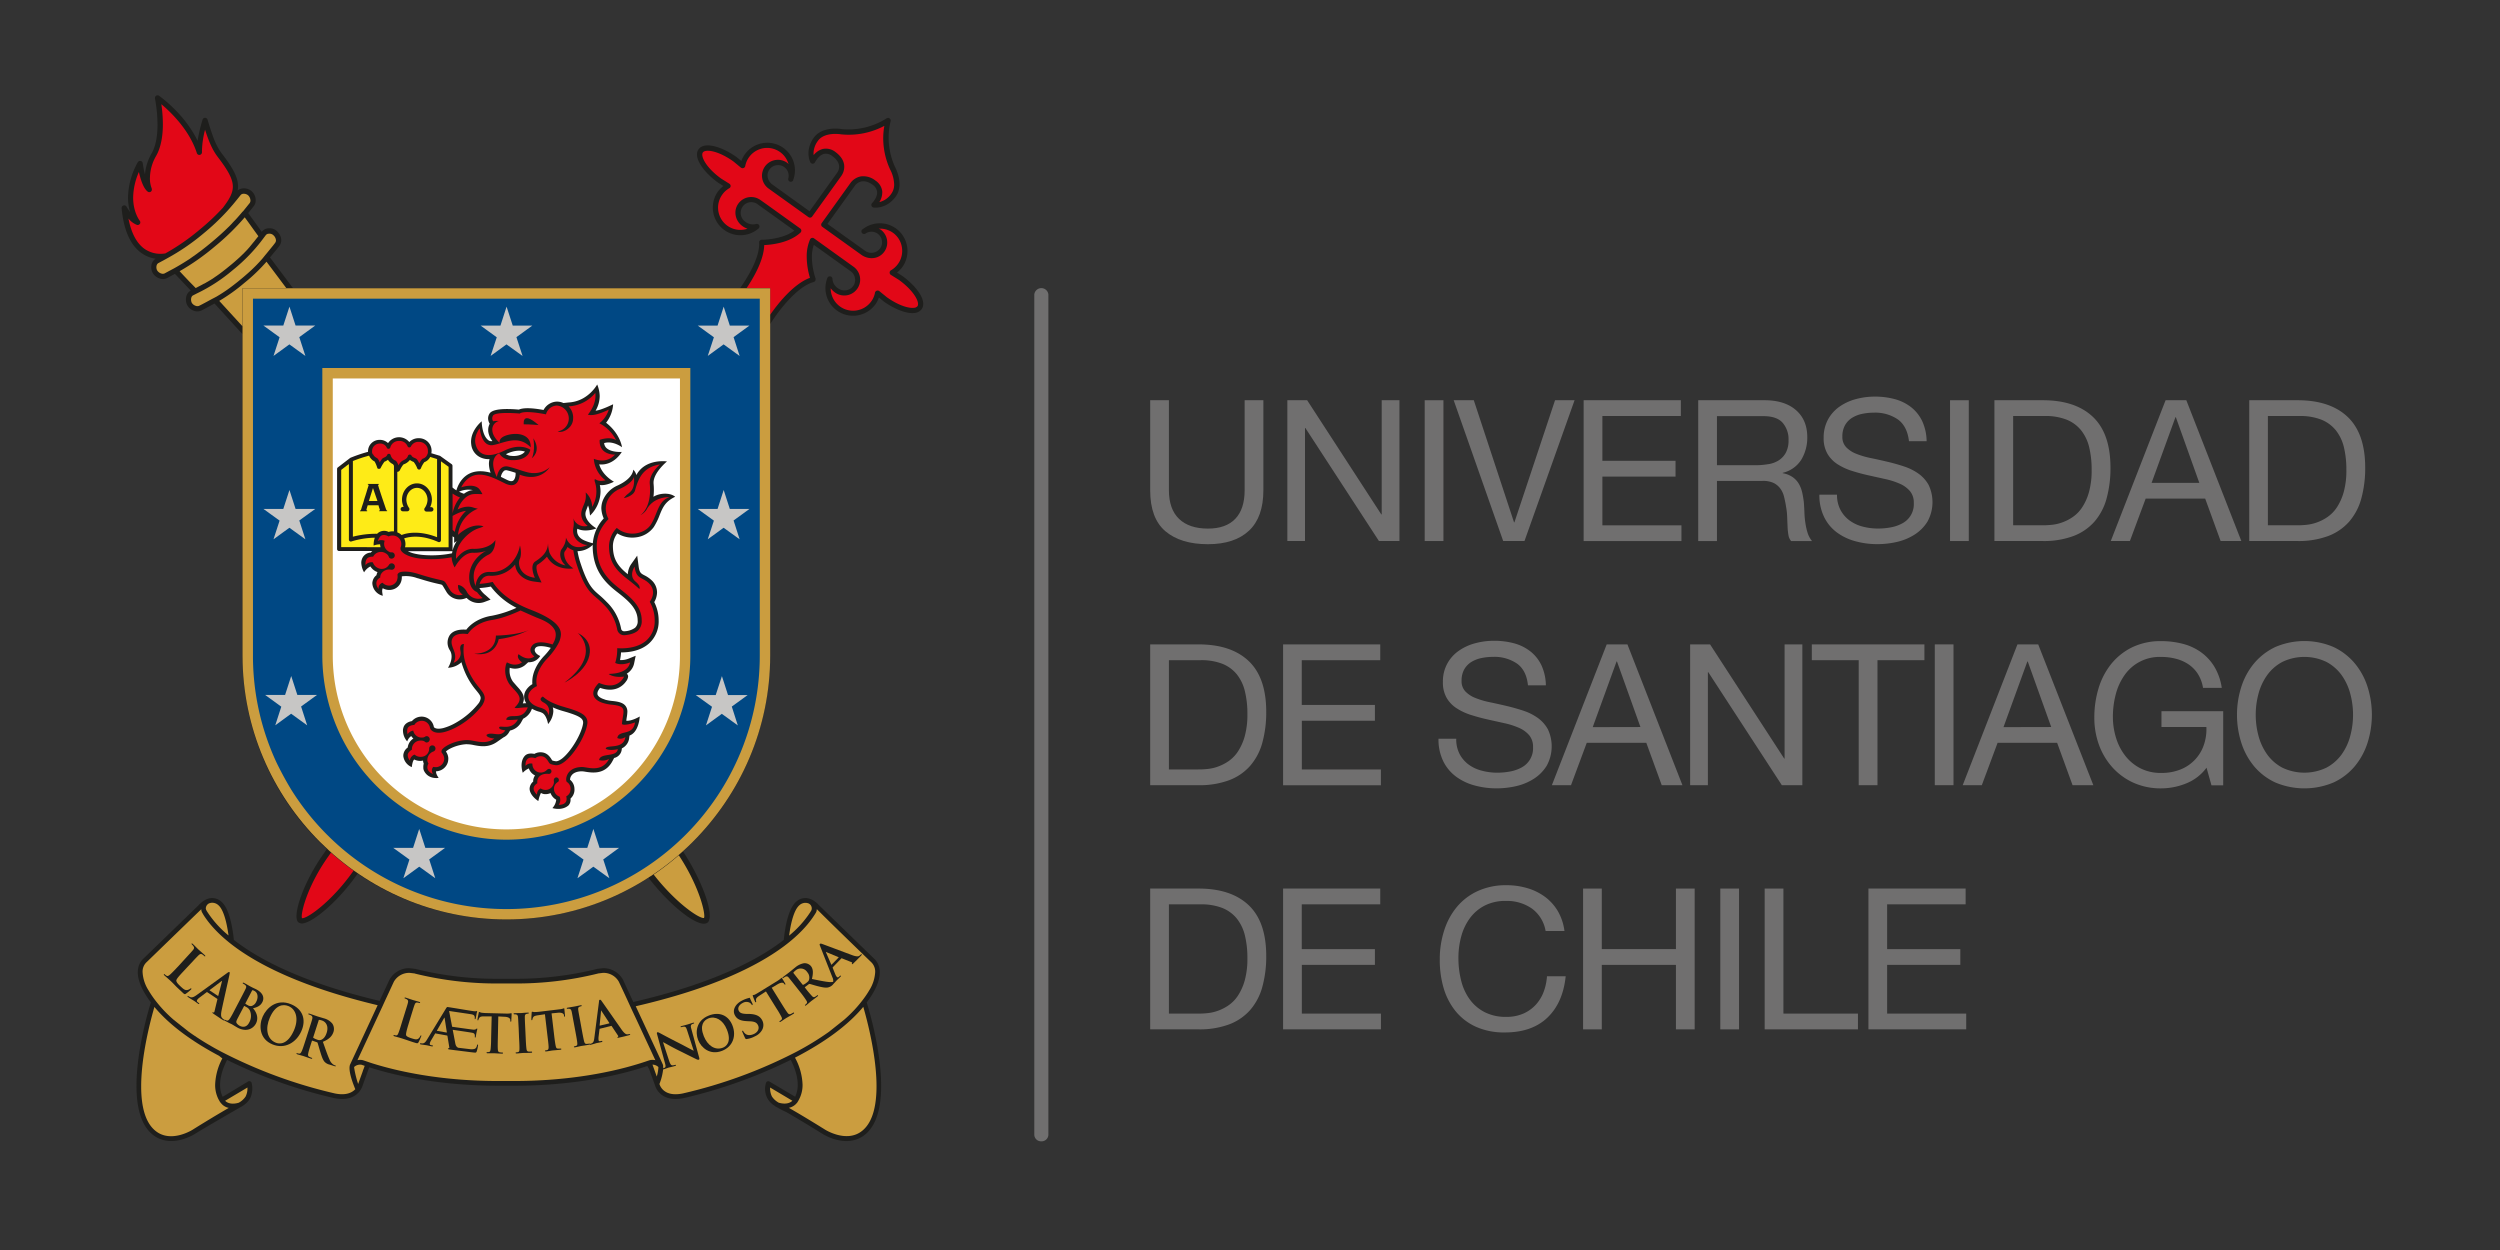 <svg id="logo" xmlns="http://www.w3.org/2000/svg" viewBox="0 0 1133.86 566.93"><rect x="0" y="0" width="1133.86" height="566.93" fill="#333333" stroke="none"/><defs><style>.cls-1{fill:#706f6f;}.cls-2{fill:#1e1e1c;}.cls-3{fill:#e20717;}.cls-4,.cls-5{fill:#cb9d3f;}.cls-5{fill-rule:evenodd;}.cls-6{fill:#004884;}.cls-7{fill:#c7c6c5;}.cls-8{fill:#fff;}.cls-9{fill:#feeb17;}</style></defs><title>imago-usach-color</title><g id="_Group_" data-name="&lt;Group&gt;"><path id="_Path_" data-name="&lt;Path&gt;" class="cls-1" d="M472.3,517.64a3.07,3.07,0,0,1-3.2-2.94V133.58a3.21,3.21,0,0,1,6.39,0V514.7A3.07,3.07,0,0,1,472.3,517.64Z"/></g><g id="_Group_2" data-name="&lt;Group&gt;"><g id="_Group_3" data-name="&lt;Group&gt;"><g id="_Group_4" data-name="&lt;Group&gt;"><path id="_Path_2" data-name="&lt;Path&gt;" class="cls-2" d="M409.17,125.1l-2.36-1.49a12.11,12.11,0,0,0,2.43-2.47,12.39,12.39,0,0,0,2.35-7.28,11.19,11.19,0,0,0-.17-2.07A12.53,12.53,0,0,0,391.24,104l0,0h0l-.11,0a1.2,1.2,0,0,0-.44.94,1.26,1.26,0,0,0,.22.7,1.21,1.21,0,0,0,1.65.28,4.8,4.8,0,0,1,6.58,6.79,4.94,4.94,0,0,1-6.76,1.06l-17.08-12.22,12.52-17.44c.29-.39,3-3.82,7.9-.35a4.62,4.62,0,0,1,2.08,3.19c.16,1.56-.63,3.36-2.29,5.21a1.11,1.11,0,0,0-.24,1.19,1.15,1.15,0,0,0,.92.78c.23,0,5.7.86,10-4.88,4.14-5.57-.18-13.4-.35-13.72a32.09,32.09,0,0,1-1.9-20.58,1.2,1.2,0,0,0-1.8-1.3A32.28,32.28,0,0,1,382,58.58c-.64-.12-9.19-1.56-13.06,4.06-4,5.9-1.5,10.82-1.39,11a1.18,1.18,0,0,0,1,.62,1.21,1.21,0,0,0,1.06-.61c1.21-2.18,2.65-3.52,4.18-3.86a4.49,4.49,0,0,1,3.67,1c1.82,1.3,2.85,2.71,3.07,4.2a3.34,3.34,0,0,1,.06.62,4.77,4.77,0,0,1-.89,2.71s-11.28,15.74-12.53,17.5c-1.74-1.26-17-12.24-17-12.24a5.18,5.18,0,0,1-2.06-4,4.66,4.66,0,0,1,.87-2.7,4.78,4.78,0,0,1,3.15-1.94,4.8,4.8,0,0,1,5.39,6,1.17,1.17,0,0,0,.79,1.45,1.19,1.19,0,0,0,1.47-.71.53.53,0,0,0,0-.16h0a12.27,12.27,0,0,0,.77-4.2,12.54,12.54,0,0,0-22.74-7.33A12.45,12.45,0,0,0,336.23,73l-2.17-1.76c-6.32-4.53-14.49-7.3-17.22-3.54a4,4,0,0,0-.72,2.38c0,3.87,4.45,9.1,9.6,12.79,0,0,1.27.79,2.36,1.49a13.34,13.34,0,0,0-2.44,2.48,12.54,12.54,0,0,0,18.42,16.77,1.19,1.19,0,0,0-1.22-2,5.61,5.61,0,0,1-4.9-1.11,4.93,4.93,0,0,1-1.14-6.75,4.72,4.72,0,0,1,3.11-2,4.86,4.86,0,0,1,3.6.83l3,2.15s11.6,8.3,13.77,9.87c-5.67,4.18-14.69,4.14-14.78,4.14a1.18,1.18,0,0,0-.88.37,1.14,1.14,0,0,0-.33.89c.43,6.8-5.37,16-8.58,20.65H132.86l-10.41-13.91c1.43-1.72,3.32-4,3.32-4l.9-1.16c1.17-1.49,1.56-4.16-1.06-6.74a4.88,4.88,0,0,0-3.74-1.3,4.13,4.13,0,0,0-3.1,1.51l-.07.08-1.84-2.56-2.36-3.28-1.93-2.65,2.57-3.19a4.07,4.07,0,0,0,.82-2.56c0-.19,0-.4,0-.62a5.61,5.61,0,0,0-2-3.71A5.36,5.36,0,0,0,110,85.47a4.22,4.22,0,0,0-2.2.9c.82-4.69-1.45-9.22-7-16.49C98,66.24,96.56,62.3,94.13,54.26A1.22,1.22,0,0,0,93,53.42a1.18,1.18,0,0,0-1.14.86,79,79,0,0,0-2.26,9.56c-5.87-12.21-16.94-20-17.45-20.4a1.19,1.19,0,0,0-1.87,1,.77.77,0,0,0,0,.25,65.39,65.39,0,0,1,1.16,11.79c0,4.48-.59,9.39-2.62,13a23,23,0,0,0-3.08,9.62,45.36,45.36,0,0,1-1-5.11,1.21,1.21,0,0,0-2.25-.39,33.81,33.81,0,0,0-4.43,16A23.28,23.28,0,0,0,59,96.16a23.26,23.26,0,0,1-1.6-2.43A1.19,1.19,0,0,0,56,93.19a1.17,1.17,0,0,0-.84,1.23c.93,10,4,16.93,9.2,20.49a14.33,14.33,0,0,0,6.21,2.43,4.15,4.15,0,0,0-1.74,2.28,5.49,5.49,0,0,0,.35,4.06,5.86,5.86,0,0,0,3.29,2.66,4.3,4.3,0,0,0,3.27-.19l3.6-1.94,2.27,2.39,2.77,2.94,2.17,2.29-.07,0c-2.3,1.21-2.67,4.43-1.56,6.58A5.41,5.41,0,0,0,88.05,141a4.42,4.42,0,0,0,3.35-.19l1.42-.74,4.47-2.41L110,151.58V297.47a118.88,118.88,0,0,0,35,84.53c1.06,1.06,2.16,2.08,3.24,3.09l-1.16,1.67c-9.74,13.6-14.85,29.36-11.66,31.62a2.87,2.87,0,0,0,2.16.39c4.68-.78,15.45-9.65,24-21.63l.6-.87a119.68,119.68,0,0,0,131.93,1.85c10.3,13.24,22.94,23.07,26.72,20.38,3.57-2.61-2.11-18.83-11.06-32.35,1.49-1.34,2.93-2.73,4.36-4.15a118.86,118.86,0,0,0,35.07-84.53V147l.84-1.18c.06-.06.69-1,.69-1l.1-.14c2.3-3.4,10.45-14.65,18.21-16.77a1.2,1.2,0,0,0,.74-.6,1.16,1.16,0,0,0,.13-.54,1.44,1.44,0,0,0,0-.41,32.58,32.58,0,0,1-1.69-9.9,17.9,17.9,0,0,1,.87-5.41l16.75,12a4.85,4.85,0,0,1,2,3.92,4.66,4.66,0,0,1-.9,2.78,4.91,4.91,0,0,1-6.76,1.07,5.48,5.48,0,0,1-2.62-4.26,1.16,1.16,0,0,0-.94-1.21,1.18,1.18,0,0,0-1.36.69,12.53,12.53,0,0,0,21.78,12,11.93,11.93,0,0,0,1.58-3.1l2.16,1.76c5.21,3.74,10.81,5.79,14.27,5.22a4.32,4.32,0,0,0,2.94-1.69,3.87,3.87,0,0,0,.74-2.36C418.78,134,414.33,128.81,409.17,125.1Z"/><path id="_Path_3" data-name="&lt;Path&gt;" class="cls-3" d="M65.63,112.93c-3.66-2.56-6.09-7.25-7.37-13.82A9.27,9.27,0,0,0,62.11,102a1.18,1.18,0,0,0,1.32-.47,1.13,1.13,0,0,0,.21-.67,1.12,1.12,0,0,0-.25-.73c-.18-.26-3-3.94-3-10.53A30,30,0,0,1,63,78c.7,3.19,2,7.43,4,8.91a1.19,1.19,0,0,0,1.45,0,1.22,1.22,0,0,0,.43-1,1.33,1.33,0,0,0-.08-.47A12.36,12.36,0,0,1,68,80.73a20.42,20.42,0,0,1,2.87-10.12c2.28-4.06,3-9.4,3-14.22a64.44,64.44,0,0,0-.69-9.13c4.16,3.49,12.72,11.61,16.11,22.2a1.17,1.17,0,0,0,1.42.77,1.22,1.22,0,0,0,.9-1.16v-.23a3.87,3.87,0,0,1,0-.73A40.83,40.83,0,0,1,93,58.86c1.9,5.8,3.38,9.2,5.87,12.47,4.63,6.06,6.73,9.87,6.73,13.32,0,3-1.63,5.8-4.5,9.57a99.13,99.13,0,0,1-10.44,9.84A98.25,98.25,0,0,1,75,114.93,12.75,12.75,0,0,1,65.63,112.93Z"/><path id="_Path_4" data-name="&lt;Path&gt;" class="cls-4" d="M78.91,121.73l-1.32.7c-1.25.66-3,1.61-3,1.61a2.1,2.1,0,0,1-1.47,0,3.36,3.36,0,0,1-1.89-1.48,3.15,3.15,0,0,1-.17-2.24,1.69,1.69,0,0,1,.78-1c1.35-.72,2.64-1.4,3.9-2.11A100,100,0,0,0,92.16,106a104.49,104.49,0,0,0,10.76-10.13c2.15-2.37,4.13-4.75,6.2-7.39a1.7,1.7,0,0,1,1.16-.59,3.16,3.16,0,0,1,2.17.62h0a3.31,3.31,0,0,1,1.11,2.13,2,2,0,0,1-.29,1.42l-2.14,2.65c-.53.65-.91,1.15-.91,1.15L110,96c-1,1.2-2,2.37-3.07,3.53l-.2.21c-.48.51-1,1-1.44,1.53-.1.12-.21.22-.32.34-.46.47-.94,1-1.44,1.44,0,.07-.13.12-.19.19-2.28,2.25-4.76,4.46-7.64,6.85q-2.1,1.75-4.06,3.25a2.43,2.43,0,0,1-.25.2c-.4.3-.78.59-1.18.87s-.72.56-1.08.81-.54.38-.78.58c-.44.28-.86.58-1.28.87l-1,.72-.87.56C83.17,119.26,81.13,120.5,78.91,121.73Z"/><path id="_Path_5" data-name="&lt;Path&gt;" class="cls-4" d="M86.07,127.9,83.32,125,81.46,123a105.31,105.31,0,0,0,15.72-11A109.55,109.55,0,0,0,111,98.56l1.57,2.16,2.35,3.28,2.26,3.12-.9,1.12-.48.61c-.18.23-.36.47-.55.7s-.43.5-.65.77l-.41.51q-.52.63-1,1.23l0,0c-.21.25-.44.49-.65.74l0,0-.64.71a.2.2,0,0,1-.09.07c-.2.23-.42.46-.65.69,0,0-.08.07-.11.11-.2.22-.42.45-.65.67l-.17.16c-.2.2-.45.42-.66.64s-.15.13-.22.21l-.65.62c-.1.08-.2.18-.31.28l-.64.57a3.7,3.7,0,0,1-.42.37c-.21.18-.39.36-.61.54l-.63.56c-.13.12-.32.25-.45.38-.39.34-.8.67-1.21,1s-.83.69-1.23,1c-.25.22-.49.41-.74.61l-.41.31-.76.6a2.6,2.6,0,0,0-.31.25,9.51,9.51,0,0,0-.81.62l-.23.15-.8.6a1,1,0,0,0-.19.12c-.26.19-.51.38-.8.57l-.14.09-.79.53A.38.38,0,0,1,97,126c-.25.16-.5.34-.76.52l-.13.07c-.26.15-.52.32-.76.47l-.14.08-.76.46a.67.67,0,0,0-.11.07c-.26.14-.54.29-.79.44l-.09.07-.81.45-.09,0-.86.47h0c-.52.29-1.06.57-1.61.85-.39.22-.78.41-1.2.63l-.12.07Z"/><path id="_Path_6" data-name="&lt;Path&gt;" class="cls-4" d="M95.64,135.87c-1.8,1-3.91,2.11-3.91,2.11l-1.44.73a2,2,0,0,1-1.51,0A3.24,3.24,0,0,1,87,137.36c-.57-1.12-.46-2.86.54-3.38l1.3-.66.17-.1a75.86,75.86,0,0,0,16.74-10.86,77.48,77.48,0,0,0,13.87-14.49l0,0,.31-.41.19-.24h0l.47-.63A1.84,1.84,0,0,1,122,106a2.53,2.53,0,0,1,1.93.63,3.5,3.5,0,0,1,1.24,2.38,2,2,0,0,1-.42,1.19l-.88,1.14-2.9,3.56c-1,1.19-1.79,2.2-1.79,2.2a69.73,69.73,0,0,1-6.75,6.82c-1,.87-2,1.76-3.11,2.66l-.11.07c-1,.87-2.1,1.72-3.12,2.51a69.5,69.5,0,0,1-8,5.43Z"/><path id="_Path_7" data-name="&lt;Path&gt;" class="cls-4" d="M110,148c-3.23-3.49-8.61-9.41-10.57-11.53a80.83,80.83,0,0,0,11.31-8.08,79,79,0,0,0,10.13-9.69c1.83,2.41,6.33,8.43,9,12H110Z"/><path id="_Path_8" data-name="&lt;Path&gt;" class="cls-3" d="M159.73,395.76c-9.63,13.45-20.54,21-22.76,20.68a2,2,0,0,1-.12-.77c0-3.47,3.35-15.12,12.26-27.53,0,0,.45-.66,1-1.42a117.75,117.75,0,0,0,10.26,8.17Z"/><path id="_Path_9" data-name="&lt;Path&gt;" class="cls-4" d="M319.43,415.48a2.08,2.08,0,0,1-.14.87c-2.13.36-12.73-6.74-22.81-19.69a123.88,123.88,0,0,0,11.38-8.76C316.21,400.53,319.43,411.92,319.43,415.48Z"/><path id="_Path_10" data-name="&lt;Path&gt;" class="cls-3" d="M416.11,138.88a2.06,2.06,0,0,1-1.39.7c-2.36.39-7.13-.94-12.5-4.78l-3.37-2.74a1.24,1.24,0,0,0-2,.66,9.59,9.59,0,0,1-1.68,3.95,10.15,10.15,0,0,1-18.41-5.86s0-.06,0-.08a8.77,8.77,0,0,0,2.18,2.09,7.2,7.2,0,0,0,8.34-11.73l-18.11-13a1.19,1.19,0,0,0-1.77.49,19.11,19.11,0,0,0-1.52,7.88,34.69,34.69,0,0,0,1.47,9.55c-7.63,2.8-14.9,12.2-18.05,16.78v-12.1H338.6c3.29-4.89,7.87-12.84,8-19.54,3.09-.13,11.37-.91,16.47-5.67a1.19,1.19,0,0,0,.37-.86.19.19,0,0,0,0-.08,1.18,1.18,0,0,0-.48-.89l-15.1-10.84-3-2.12a7.18,7.18,0,0,0-10,1.67,6.94,6.94,0,0,0-1.32,4.08,7.53,7.53,0,0,0,2.93,5.9,8.08,8.08,0,0,0,2.56,1.39,10.1,10.1,0,0,1-11.43-15.49,9.88,9.88,0,0,1,3.23-2.91,1.22,1.22,0,0,0,.56-1,1.32,1.32,0,0,0-.58-1L327.09,81c-6.87-4.92-9.47-10.21-8.31-11.85s7-.83,13.89,4.1L336,76a1.26,1.26,0,0,0,1.19.22,1.2,1.2,0,0,0,.8-.86,10.1,10.1,0,0,1,19.65-.93c-.22-.2-.41-.42-.64-.6a7.11,7.11,0,0,0-5.34-1.25,7.19,7.19,0,0,0-3.11,12.91l18.14,13a1.22,1.22,0,0,0,.89.2,1.14,1.14,0,0,0,.77-.48l13.23-18.43a7.19,7.19,0,0,0,1.26-5.12c-.33-2.13-1.68-4.08-4-5.77a6.92,6.92,0,0,0-5.6-1.34,7.81,7.81,0,0,0-4.21,2.8c0-.24-.06-.47-.06-.74A9.7,9.7,0,0,1,370.88,64c3-4.43,10.63-3.06,10.7-3.06h0a34.27,34.27,0,0,0,19.51-3.86,32.52,32.52,0,0,0-.51,5.39,34,34,0,0,0,3.08,14.29,15.79,15.79,0,0,1,1.88,6.84,7.05,7.05,0,0,1-1.32,4.31,9.29,9.29,0,0,1-5.39,3.75,8.23,8.23,0,0,0,1.31-4.2,3.71,3.71,0,0,0,0-.67,6.81,6.81,0,0,0-3.06-4.87A8.82,8.82,0,0,0,390.46,80a7.56,7.56,0,0,0-4.6,2.81l-13.19,18.39a1.19,1.19,0,0,0,.28,1.67l18,12.91c3.57,2.26,7.85,1.54,10.11-1.61a7.11,7.11,0,0,0,1.34-4.17,7.21,7.21,0,0,0-3-5.87c-.26-.17-.55-.26-.82-.41a10,10,0,0,1,10.47,8.43,10.15,10.15,0,0,1-5,10.47,1.17,1.17,0,0,0-.56,1,1.2,1.2,0,0,0,.58,1.06l3.68,2.3C414.65,132,417.27,137.26,416.11,138.88Z"/><path id="_Path_11" data-name="&lt;Path&gt;" class="cls-2" d="M352,502l.09.05.2.08a36.22,36.22,0,0,0,4.23,2.2c4.57,2.59,11.49,6.8,16.45,9.89.44.28,11.05,7,19.31.43,14.86-11.88,3-53,.81-60a38.88,38.88,0,0,0,2.92-4.35c5.52-9.53,2.08-14.09.34-15.61,0,0,0,0,0,0l-25-24.24a10.15,10.15,0,0,0-1-1,14.45,14.45,0,0,0-1.18-.87,7.63,7.63,0,0,0-3.1-1.23,6.2,6.2,0,0,0-4.85,1.52c-3.84,3.13-5.26,12.52-5.74,17.41-11.34,8.86-31.78,19.74-68.25,28.17l-4.69-10.13a10.09,10.09,0,0,0-9.16-5.2l-2.63.31s-.49.15-.49.15a152.61,152.61,0,0,1-37.48,4.34h-6.37a151.9,151.9,0,0,1-37.56-4.37l-.38-.1s-2.7-.33-2.7-.33a10.11,10.11,0,0,0-9.1,5.16l-4.5,9.67c-35.14-8.35-55-19-66.11-27.67-.49-4.89-1.91-14.29-5.76-17.41a6.23,6.23,0,0,0-4.85-1.52,7.52,7.52,0,0,0-3.12,1.25,8.45,8.45,0,0,0-1,.76A9.61,9.61,0,0,0,90,410.62L65.15,434.68c-1.75,1.54-5.15,6.09.35,15.57a40.64,40.64,0,0,0,2.93,4.37c-2.18,7-14,48.15.82,60,8.27,6.62,18.87-.15,19.32-.45,4.94-3.07,21.19-12.41,21.45-12.57a10.58,10.58,0,0,0,3.35-3.31,10.42,10.42,0,0,0,.75-7.18,1.15,1.15,0,0,0-.67-.68,1,1,0,0,0-.93.07L101,497.45c-3.18-6.39,1-14.87,2-16.72A222,222,0,0,0,151.35,498c11.2,2.37,13.17-5.78,13.18-5.86l2.31-6.36.62-1.71.33.1c16.7,5.31,37.1,8.24,57.92,8.25h7.77c20.85,0,41.24-2.93,58-8.25l2.1-.69c.24.39.51.86.81,1.39l2.7,7.39a4.93,4.93,0,0,0,.5,1.3c1.11,2.19,4.34,6.19,12.64,4.45a222.92,222.92,0,0,0,48.4-17.31c1,1.89,5.19,10.33,2,16.71L349,490.53a1.1,1.1,0,0,0-.95-.07,1.06,1.06,0,0,0-.63.68,8.86,8.86,0,0,0,4.11,10.49A.79.79,0,0,0,352,502Z"/><path id="_Path_12" data-name="&lt;Path&gt;" class="cls-4" d="M112.23,493.23c0,.17,0,.28,0,.48a8.09,8.09,0,0,1-.84,3.63,8.67,8.67,0,0,1-3.11,2.79c-1.07.34-4.24,1.07-6.18-.88C106.11,496.88,110.84,494.07,112.23,493.23Z"/><path id="_Path_13" data-name="&lt;Path&gt;" class="cls-4" d="M97.58,492a14.16,14.16,0,0,0,1.49,6.52c.23.42.46.84.71,1.25.06.06.29.39.29.39l.18.18a6,6,0,0,0,3.5,2.14h0c-1,.59-2.1,1.22-3.22,1.89-5.59,3.27-12,7.27-13.16,8-.11.07-9.77,6.21-16.79.57-4.92-3.9-6.55-11.64-6.55-20.25,0-13.94,4.28-30.07,6-36,7.22,8.69,17.88,16.1,29.33,22.17.78.64,1.32,1.06,1.48,1.18A27.19,27.19,0,0,0,97.58,492Z"/><path id="_Path_14" data-name="&lt;Path&gt;" class="cls-4" d="M151.8,495.91a218.78,218.78,0,0,1-51.06-18.72,129.1,129.1,0,0,1-15.21-9.3c-2.36-1.87-4.71-3.73-6.84-5.44a58.28,58.28,0,0,1-8.84-9.53,42.61,42.61,0,0,1-2.48-3.75,17,17,0,0,1-2.7-8.22,5.84,5.84,0,0,1,1.93-4.67s17.91-17.36,23.51-22.77l1.19-1.15a3.35,3.35,0,0,0,.27,1.32l.48.84.23.41c2.39,3.8,6.61,8.84,14,14.35,11.78,8.75,31.62,18.67,65,26.63l-12.38,26.65-.19.43a4.73,4.73,0,0,0-.14.64c-.34,2.42,1.09,6.64,2.13,9.27a8.85,8.85,0,0,0,.45,1.09C159.72,495.51,157,497,151.8,495.91Z"/><path id="_Path_15" data-name="&lt;Path&gt;" class="cls-4" d="M164.89,484.86a9.32,9.32,0,0,0-.43,1.19c-1.19,3.3-2,5.51-2,5.51a.58.58,0,0,1,0,.13,44.47,44.47,0,0,1-1.83-7.39,1.46,1.46,0,0,1,0-.39,4,4,0,0,1,3.33-1l1.45.49C165.23,483.91,165.06,484.4,164.89,484.86Z"/><path id="_Path_16" data-name="&lt;Path&gt;" class="cls-4" d="M294.54,480.89c-.48.17-1,.31-1.44.48-.86.29-1.71.56-2.55.83-16.48,5.21-36.55,8.07-57.07,8.09l-2.46,0h-2.85l-2.45,0c-20.51,0-40.56-2.88-57-8.06-.17-.05-.32-.12-.49-.16l-2-.68-1.49-.5a5.1,5.1,0,0,0-2.62-.05c.07-.14.15-.34.24-.54,1.67-3.58,7-15.05,11.11-23.89l.91-2,4.23-9.12a8,8,0,0,1,7.24-4.05l2.18.26.29.1a154.36,154.36,0,0,0,38.17,4.45l3.2,0,3.17,0a153.69,153.69,0,0,0,38.11-4.45l.35-.1,2.14-.26a7.93,7.93,0,0,1,7.2,4s2,4.18,4.51,9.68c1,2.2,2.14,4.64,3.29,7.07,3.69,7.94,7.51,16.14,8.51,18.31a5.37,5.37,0,0,1,.25.54,5.86,5.86,0,0,0-2-.1A3.75,3.75,0,0,0,294.54,480.89Z"/><path id="_Path_17" data-name="&lt;Path&gt;" class="cls-4" d="M297.87,488.25l-1.94-5.4a4,4,0,0,1,2.67,1.1v0s0,0,0,.06a1.69,1.69,0,0,1,0,.25A17,17,0,0,1,297.87,488.25Z"/><path id="_Path_18" data-name="&lt;Path&gt;" class="cls-4" d="M309.75,495.91c-9.05,1.91-10.56-4-10.64-4.23a.25.25,0,0,0,0-.11,25.67,25.67,0,0,0,1.65-6.53c1.15-.33,2.21-.74,2.39-.8.41-.12,1.51-.34,3-.77.3-.09.49-.22.43-.37s-.2-.19-.43-.11a3.9,3.9,0,0,1-1.22.19c-.49,0-.92-.44-1.44-2l-2.77-8.48.09,0c.55.22,3.66,2.07,6.79,3.61s6.58,3.29,8.35,4.13a1.61,1.61,0,0,0,1,.18c.2-.07.31-.31.2-.78l-3.63-13.3c-.32-1.19-.25-1.6.3-2a1.9,1.9,0,0,1,.69-.26c.25-.08.36-.24.31-.35s-.27-.13-.58-.05c-1.1.33-1.93.63-2.18.69-.46.16-1.7.46-2.88.79-.33.11-.56.2-.5.38s.11.19.4.1a4.59,4.59,0,0,1,1.23-.2c.6,0,.91.34,1.31,1.62l3,9.24-.12,0c-.42-.17-4.28-2.26-6.25-3.27-4.19-2.1-8.55-4.45-8.91-4.65s-.9-.48-1.17-.4-.29.42-.17.83l3.42,12.5c.53,1.82.6,2.41.06,2.72a3.79,3.79,0,0,1-.68.3,5.08,5.08,0,0,0-.07-1v0a.43.43,0,0,0,0-.14.46.46,0,0,0,0-.19.31.31,0,0,0,0-.1s0,0,0-.08l0,0s-.23-.48-.25-.49l0-.06-1.05-2.29-11.09-23.8c34.62-8,55.06-18.19,67.1-27.13,7.4-5.51,11.59-10.54,14-14.35l.34-.52.42-.75a3.85,3.85,0,0,0,.26-1.29c.28.27.69.66,1.17,1.14C377,418.91,395,436.27,395,436.27a5.91,5.91,0,0,1,1.93,4.67,17.17,17.17,0,0,1-2.7,8.23,39.3,39.3,0,0,1-2.49,3.75,58.2,58.2,0,0,1-8.83,9.53c-2.14,1.72-4.51,3.59-6.89,5.49a131.84,131.84,0,0,1-15.18,9.28A218.62,218.62,0,0,1,309.75,495.91Z"/><path id="_Path_19" data-name="&lt;Path&gt;" class="cls-4" d="M361.3,500.38c.07-.09.17-.16.24-.25a1.28,1.28,0,0,0,.1-.17l.15-.25a.47.47,0,0,0-.06.09.58.58,0,0,1,.08-.1c.23-.38.45-.76.64-1.15A14,14,0,0,0,364,492a27.35,27.35,0,0,0-3.27-12,2.87,2.87,0,0,1-.15-.32l1.6-.83c11.45-6.08,22.14-13.5,29.36-22.2,1.71,5.91,6,22.05,6,36,0,8.61-1.63,16.34-6.54,20.25-7,5.64-16.7-.51-16.79-.56-1.15-.72-7.58-4.72-13.18-8-1.14-.66-2.25-1.32-3.27-1.9h.06A6.28,6.28,0,0,0,361.3,500.38Z"/><path id="_Path_20" data-name="&lt;Path&gt;" class="cls-4" d="M350.12,497.34a8.2,8.2,0,0,1-.84-3.65,3,3,0,0,1,0-.45l10.1,6c-2,1.93-5.13,1.2-6.2.87A8.66,8.66,0,0,1,350.12,497.34Z"/><path id="_Path_21" data-name="&lt;Path&gt;" class="cls-2" d="M321.46,460.6c-5.77,2.28-6.17,7.62-4.82,11.1s5.4,7.06,10.91,4.88c4.88-1.93,6.48-6.8,4.66-11.46S326.22,458.7,321.46,460.6Z"/><path id="_Path_22" data-name="&lt;Path&gt;" class="cls-4" d="M327.89,475.16c-3.58,1.42-7-1-8.68-5.2-2-5,0-7.23,2.1-8.07,3.06-1.21,6.58.58,8.37,5.08C332,472.75,329.22,474.65,327.89,475.16Z"/><path id="_Path_23" data-name="&lt;Path&gt;" class="cls-2" d="M240.92,476.93a5.77,5.77,0,0,1-1.18,0c-.67-.08-.85-.44-.94-1.1-.16-1-.28-2.94-.38-5.26l-.2-4.26c-.18-3.66-.19-4.35-.19-5.11s.17-1.2.78-1.35a2.79,2.79,0,0,1,.67-.12c.22,0,.34-.08.33-.29s-.18-.2-.46-.17c-.88,0-2.33.15-2.9.19s-2.19,0-3,.08c-.36,0-.53.1-.53.24s.16.27.4.26a2.39,2.39,0,0,1,.8.07c.48.15.75.42.82,1.24s.1,1.44.3,5.1l.17,4.27c.14,2.32.22,4.25.17,5.25,0,.72-.17,1.07-.61,1.2a3,3,0,0,1-.77.12c-.26,0-.35.16-.35.27s.17.25.43.25c.91-.06,2.45-.22,3-.24s2.15,0,3.64-.09c.26,0,.43-.11.43-.27A.32.32,0,0,0,240.92,476.93Z"/><path id="_Path_24" data-name="&lt;Path&gt;" class="cls-2" d="M255.8,457.3c-.08,0-.26.09-.61.2a8.2,8.2,0,0,1-1.51.28l-9.09,1.09a19.37,19.37,0,0,1-2.24.14,9.41,9.41,0,0,1-1-.16c-.13,0-.19.16-.21.48s-.18,2.58-.14,3,.12.39.24.37.2-.12.23-.32a2.73,2.73,0,0,1,.29-.88c.27-.56.79-.8,2.07-1l3.32-.49,1.14,9.71c.27,2.19.51,4.1.53,5.13,0,.71-.08,1.18-.53,1.34a2.07,2.07,0,0,1-.77.18c-.29,0-.33.18-.33.28s.2.26.46.23c.91-.1,2.41-.38,2.92-.44s2.15-.17,3.62-.35c.26,0,.43-.13.4-.29s-.13-.25-.37-.22a9.21,9.21,0,0,1-1.17,0c-.67,0-.84-.46-1-1.14-.23-1-.49-2.9-.75-5.13l-1.14-9.7,2.82-.28c2-.2,2.68.45,2.81,1.08l0,.25c.08.36.13.46.32.44s.14-.14.14-.42c-.06-.62-.22-2.4-.28-2.9S255.94,457.29,255.8,457.3Z"/><path id="_Path_25" data-name="&lt;Path&gt;" class="cls-2" d="M216.67,473.72c-.14,0-.2.1-.3.34-.24,1-.56,1.46-1.16,1.67a5.15,5.15,0,0,1-2.13.1l-5.27-.63a2.1,2.1,0,0,1-1.13-1.29c-.07-.19-.1-.38-.16-.57-.27-1.46-.71-3.82-1.2-6.28,0,0,8.52,1.25,8.89,1.36.83.16,1.08.58,1.14,1.06,0,.32,0,.61,0,.88a.17.17,0,0,0,.17.21c.22,0,.26-.3.29-.5s.17-1.12.28-1.6c.26-1.2.38-1.58.38-1.73a.52.52,0,0,0-.06-.27c-.2,0-.3.11-.5.27s-.56.26-1.1.26-9.74-1.32-9.74-1.32c-.58-2.9-1.1-5.73-1.38-7.17,1.77.3,9.84,1.44,10.18,1.53,1.12.23,1.26.6,1.39,1a2.39,2.39,0,0,1,.05.9c0,.2,0,.32.15.32s.27-.25.3-.37.26-1.3.3-1.56a7.91,7.91,0,0,1,.35-1.53c0-.1,0-.23-.12-.26a2.46,2.46,0,0,0-.4.09,5.75,5.75,0,0,1-.95,0c-.41,0-11.09-1.82-11.95-1.9h0c-.23-.05-.45.2-.82.82l-8.48,13.92c-.69,1.13-1.19,1.77-2.23,1.77l-.68-.08c-.16,0-.25,0-.28.2s.08.27.36.32c1.17.21,2.36.34,2.58.38.72.13,1.73.39,2.46.52.24.05.38,0,.4-.19s0-.24-.27-.31l-.33,0c-.69-.13-.85-.4-.77-.84a5,5,0,0,1,.59-1.38l1.77-3c.06-.15.11-.17.24-.15l5.19.94c.12,0,.18.07.22.22l.83,5.08a.38.38,0,0,1-.3.5c-.22,0-.29.06-.31.21s.19.23.61.31c1.12.17,3,.4,4,.52s2.06.27,2.88.36c1.16.15,2.63.34,4.28.52.86.09,1,.11,1.27-.49a16.42,16.42,0,0,0,.59-2.62C216.85,474.05,216.85,473.74,216.67,473.72Z"/><path id="_Path_26" data-name="&lt;Path&gt;" class="cls-4" d="M202.5,468.3l-4.3-.77c-.07,0-.11-.07,0-.19l3.22-5.63c0-.06.11-.21.17-.19l.07.25,1,6.41C202.63,468.27,202.6,468.33,202.5,468.3Z"/><path id="_Path_27" data-name="&lt;Path&gt;" class="cls-2" d="M231.92,459.55a4.3,4.3,0,0,0-.62.08,8.71,8.71,0,0,1-1.52.08l-9.16-.24a17.87,17.87,0,0,1-2.25-.17c-.56-.1-.79-.31-1-.31s-.2.13-.26.44-.55,2.52-.55,2.92,0,.41.19.41.21-.11.26-.31a3.4,3.4,0,0,1,.4-.82c.33-.52.9-.66,2.19-.66H223l-.25,9.77c0,2.2-.12,4.11-.24,5.14-.1.7-.24,1.14-.7,1.25a2.64,2.64,0,0,1-.81.07c-.27,0-.33.13-.33.24s.13.27.38.27c.91,0,2.45,0,3,0s2.16.14,3.65.17c.25,0,.42-.07.44-.24s-.1-.27-.34-.27a6.82,6.82,0,0,1-1.16-.11c-.67-.13-.8-.59-.84-1.29-.09-1-.06-2.94,0-5.18L226,461l2.82.15c2,.08,2.59.82,2.63,1.45l0,.27c0,.37,0,.49.22.49s.21-.14.24-.41c0-.62.13-2.41.13-2.91S232.08,459.55,231.92,459.55Z"/><path id="_Path_28" data-name="&lt;Path&gt;" class="cls-2" d="M191,469.63c-.18-.06-.27.07-.37.28a3.32,3.32,0,0,1-.94,1.22c-.74.47-1.58.23-2.75-.12-1.66-.51-2.45-.92-2.7-1.38s.1-2.05,1-5l1.24-4.08c1.09-3.48,1.28-4.14,1.56-4.85s.58-1.09,1.2-1a4.63,4.63,0,0,1,.84.17c.28.08.42,0,.47-.13s-.08-.24-.4-.35c-.83-.26-2.6-.74-3.11-.91s-2-.66-3-1c-.32-.1-.49-.1-.53.07s0,.27.26.35a3,3,0,0,1,.71.31c.62.43.72.73.54,1.55s-.39,1.38-1.47,4.88l-1.27,4.08c-.64,2.12-1.2,3.93-1.61,4.89-.27.66-.53,1.05-1,1a3.08,3.08,0,0,1-.78-.15c-.29-.08-.39,0-.41.14s.05.29.33.38l1.51.42c.52.13,1,.26,1.23.35.89.26,1.76.56,2.85.92s2.29.81,3.83,1.26c1.14.35,1.26.29,1.57-.18a21.61,21.61,0,0,0,1.14-2.57C191.15,469.93,191.18,469.67,191,469.63Z"/><path id="_Path_29" data-name="&lt;Path&gt;" class="cls-2" d="M285.36,469a7.55,7.55,0,0,1-.85.12c-.42,0-1.12-.13-2.48-2-2.26-3.22-8.31-11.92-9.15-13.08-.33-.47-.49-.67-.84-.59s-.33.38-.4,1.09l-2.08,16.17c-.16,1.32-.34,2.14-1.29,2.54l-.64.19-.07,0a.29.29,0,0,0-.35-.11,8.89,8.89,0,0,1-1.13.13c-.68,0-.9-.34-1.11-1-.28-1-.63-2.89-1.06-5.18l-.76-4.19c-.67-3.61-.8-4.27-.89-5.05s0-1.21.58-1.43a4,4,0,0,1,.67-.22c.21,0,.33-.12.28-.34s-.2-.17-.47-.12c-.87.17-2.29.49-2.84.58s-2.16.37-3,.51c-.35.07-.49.15-.45.28s.15.27.38.24a2.12,2.12,0,0,1,.83,0c.5.08.79.32,1,1.12s.27,1.42.95,5l.78,4.19c.43,2.29.78,4.19.85,5.17.06.72,0,1.09-.43,1.27a2.78,2.78,0,0,1-.77.25c-.28,0-.34.2-.31.31s.21.23.45.17c.9-.15,2.41-.54,2.89-.62s2.15-.3,3.58-.59a.61.61,0,0,0,.26-.09c.08.15.19.18.43.13,1.15-.29,2.3-.65,2.52-.73.7-.15,1.72-.32,2.46-.5.21-.06.32-.14.28-.35s-.11-.23-.38-.16l-.32.08c-.67.16-.94,0-1-.45a6.25,6.25,0,0,1,0-1.52l.42-3.43c0-.16,0-.18.14-.21l5.14-1.27a.2.2,0,0,1,.27.11l2.86,4.29a.41.41,0,0,1-.07.59c-.2.07-.25.17-.2.31s.29.1.68,0c1.87-.39,3.44-.79,4.2-1s.94-.3.9-.48S285.56,469,285.36,469Z"/><path id="_Path_30" data-name="&lt;Path&gt;" class="cls-4" d="M276.29,464.16l-4.23,1c-.07,0-.14,0-.1-.14l.64-6.45c0-.09,0-.24.06-.27s.1.14.14.21l3.56,5.44C276.39,464.08,276.39,464.14,276.29,464.16Z"/><path id="_Path_31" data-name="&lt;Path&gt;" class="cls-2" d="M365.7,453.74c.33.55.5,1,.16,1.34a2.78,2.78,0,0,1-.6.57c-.21.18-.19.32-.13.41s.28.07.49-.1c.73-.58,1.88-1.57,2.22-1.85s1.86-1.36,2.92-2.2c.24-.19.33-.35.24-.47a.25.25,0,0,0-.37,0,8.26,8.26,0,0,1-.95.65c-.63.35-1,.1-1.42-.36a43.14,43.14,0,0,1-3-3.58l-.19-.23a.16.16,0,0,1,.05-.25l1.66-1.27a.65.65,0,0,1,.44-.14c.46.08,2.14.63,3.59,1,2.08.52,3.66.84,4.73.59a4.3,4.3,0,0,0,2.09-1.16l.46-.53c.55-.57,1-1.07,1.16-1.27a.39.39,0,0,0,.13-.13c.52-.54,1.32-1.25,1.84-1.79.18-.15.23-.3.11-.42s-.21-.12-.42.09l-.25.24c-.48.51-.81.51-1.08.23a4.11,4.11,0,0,1-.72-1.17l-1.21-3c0-.14,0-.16.05-.24l3.87-4a.21.21,0,0,1,.27-.05l4.41,1.76a.35.35,0,0,1,.19.51c-.14.18-.13.27,0,.37s.31-.09.62-.37c1.43-1.38,2.63-2.61,3.21-3.2s.66-.75.53-.89-.24-.08-.39.09-.38.33-.65.56-1,.53-3.08-.21c-3.41-1.26-12.54-4.71-13.81-5.15-.5-.17-.74-.24-1,0s-.11.49.15,1.14l5.51,14a3.32,3.32,0,0,1,.34,2.05,6.25,6.25,0,0,1-2,.07c-1.95-.19-4.47-.72-7.63-1.37.69-2.81.56-4.54-.42-5.81a3.81,3.81,0,0,0-3.17-1.34,8.46,8.46,0,0,0-4.07,2c-.58.44-2.21,1.81-2.85,2.3-.36.28-1.6,1.18-2.55,1.94-.28.23-.39.38-.3.5s.27.09.45-.07.61-.43.8-.52a1.09,1.09,0,0,1,1.52.31c.46.52.83,1,2.9,3.6l2.36,3A41.69,41.69,0,0,1,365.7,453.74Z"/><path id="_Path_32" data-name="&lt;Path&gt;" class="cls-4" d="M377.17,437.51c-.07.05-.13.05-.17-.06L374.64,432c0-.08-.11-.18-.05-.25s.15.05.23.08l5.5,2.3c.08,0,.08.09,0,.17Z"/><path id="_Path_33" data-name="&lt;Path&gt;" class="cls-4" d="M359.91,441.37a.26.26,0,0,1,0-.37,7,7,0,0,1,1-.93,3.49,3.49,0,0,1,5.2.83,3.67,3.67,0,0,1,.82,3.48c-.14.47-.36.74-1.09,1.31a6.33,6.33,0,0,1-1.51.95c-.17.05-.26,0-.42-.18Z"/><path id="_Path_34" data-name="&lt;Path&gt;" class="cls-2" d="M339.64,459.86l-1.08,0c-2.37-.07-3.07-.6-3.51-1.46-.67-1.34.31-2.77,1.83-3.53a3.25,3.25,0,0,1,2.79-.26,2.48,2.48,0,0,1,1.21,1c.1.23.23.3.36.23s.18-.34,0-.75c-.77-1.54-1-2.12-1.09-2.38s-.21-.15-.42-.1a13.41,13.41,0,0,0-3.15,1.18c-2.92,1.45-4.53,4.18-3.33,6.57.86,1.73,2.34,2.63,5.5,2.78l1.57.08c2.39.12,3,.88,3.45,1.71.71,1.37.16,3-1.65,3.94-1.31.67-3.15,1-4.32-.24a3.46,3.46,0,0,1-.7-.94c-.08-.12-.17-.28-.37-.19s-.15.34,0,.63.66,1.58,1.19,2.66c.22.43.34.5.73.46a10.64,10.64,0,0,0,3.67-1.2,7,7,0,0,0,3.12-2.58,4.61,4.61,0,0,0,.27-4.69C344.76,461,343.18,459.94,339.64,459.86Z"/><path id="_Path_35" data-name="&lt;Path&gt;" class="cls-2" d="M359.67,459.33a8.7,8.7,0,0,1-1.07.58c-.63.26-1,0-1.35-.48-.6-.76-1.52-2.21-2.58-3.91L350,448l2.55-1.51c1.81-1.1,2.7-.84,3-.4l.15.19c.2.28.29.33.45.24s.09-.21,0-.43c-.3-.47-1.09-1.88-1.36-2.25s-.26-.39-.4-.31-.18.18-.47.42a14,14,0,0,1-1.32.93l-8.11,5c-.67.41-1.42.86-2,1.16s-.83.2-1,.31-.1.23,0,.5a25.66,25.66,0,0,0,1,2.51c.13.19.22.28.37.19s.12-.2.08-.38a2.42,2.42,0,0,1-.05-.84c.05-.6.43-1,1.55-1.75l2.95-1.92,4.65,7.51a44.16,44.16,0,0,1,2.36,4c.29.59.38,1,0,1.36a3,3,0,0,1-.67.5c-.26.15-.26.29-.2.38s.27.13.53,0c.76-.5,2.1-1.41,2.55-1.69s2-1.1,3.27-1.92c.24-.15.34-.3.26-.45S359.9,459.21,359.67,459.33Z"/><path id="_Path_36" data-name="&lt;Path&gt;" class="cls-4" d="M362.62,410.51a4,4,0,0,1,3.17-1,4.73,4.73,0,0,1,.9.22,2.47,2.47,0,0,1,1.33,3.1l-.26.44-.34.56a47,47,0,0,1-9.51,10.51C358.56,419.21,360,412.67,362.62,410.51Z"/><path id="_Path_37" data-name="&lt;Path&gt;" class="cls-2" d="M119,454.48c.63-1.21,1.09-3.74-2.81-5.79-.72-.35-1.6-.73-2.65-1.3-.4-.2-1.71-1-2.85-1.59-.32-.14-.48-.19-.57,0s0,.25.25.39a3.5,3.5,0,0,1,.78.51c.65.53.62,1,.26,1.75s-.66,1.38-2.47,4.83l-2.07,3.94c-1.07,2.09-2,3.86-2.62,4.75-.42.61-.77,1-1.27.91a2.94,2.94,0,0,1-.82-.31c-.24-.12-.35-.11-.43,0s0,.31.32.44,1,.48,1.49.75,1,.5,1.23.6,1,.52,1.58.91l1.46.86c3.94,2.06,7,.49,8.27-1.92,1.38-2.64.11-5.35-1.34-6.92C116.49,456.88,118.07,456.3,119,454.48Z"/><path id="_Path_38" data-name="&lt;Path&gt;" class="cls-4" d="M113,463.81c-1.21,2.35-3.12,2-4.09,1.53a4,4,0,0,1-1.41-1.08c-.55-.65-.39-1.09.37-2.56l2.8-5.35c.06-.1.12-.12.21-.07l.91.49a3.47,3.47,0,0,1,1.5,1.47A6.09,6.09,0,0,1,113,463.81Z"/><path id="_Path_39" data-name="&lt;Path&gt;" class="cls-4" d="M112.35,455.88a8.1,8.1,0,0,1-1-.6c-.06,0-.11-.13,0-.33l2.9-5.55c.14-.28.24-.31.42-.29a4.69,4.69,0,0,1,.72.31c1.84,1,1.65,3.41.83,4.91a3.43,3.43,0,0,1-2.11,1.94A2.37,2.37,0,0,1,112.35,455.88Z"/><path id="_Path_40" data-name="&lt;Path&gt;" class="cls-2" d="M101.54,462.38a3.36,3.36,0,0,1-.76-.64c-.39-.38-.77-1.06-.27-3.48.82-4.07,3.31-14.87,3.59-16.37.12-.61.12-.89-.06-1s-.48,0-1.12.49l-13.85,10c-1.11.78-2,1.24-3,.77-.2-.09-.47-.26-.66-.36s-.24-.13-.34,0,0,.28.25.44c1,.7,2.18,1.38,2.41,1.52.65.4,1.44,1,2.09,1.47.24.15.39.19.52,0s0-.21-.23-.36l-.3-.21c-.6-.41-.6-.8-.37-1.18a5,5,0,0,1,1.16-1.1l3.08-2.32c.14-.11.21-.11.29-.06l4.51,3a.21.21,0,0,1,.11.28l-1.34,5.57a.43.43,0,0,1-.51.37c-.23-.1-.32-.1-.42,0s.15.32.49.57c1.6,1.09,3.07,2.08,3.81,2.56s1,.57,1.06.39S101.7,462.51,101.54,462.38Z"/><path id="_Path_41" data-name="&lt;Path&gt;" class="cls-4" d="M98.83,451.67l-3.72-2.45c-.09-.05,0-.12,0-.2l5.3-4c.08-.08.18-.15.25-.1s0,.15,0,.24L99,451.63C99,451.69,98.93,451.74,98.83,451.67Z"/><path id="_Path_42" data-name="&lt;Path&gt;" class="cls-2" d="M131.92,455.43c-6.37-2.59-11,1.63-12.78,5.64s-1.57,10.18,4.52,12.64c5.38,2.18,10.62-.68,13-6S137.22,457.56,131.92,455.43Z"/><path id="_Path_43" data-name="&lt;Path&gt;" class="cls-4" d="M133.32,467.32c-3,6.79-6.78,6.2-8.26,5.58-4.06-1.65-4.82-6.49-2.67-11.38,2.55-5.83,6-6.21,8.43-5.22C134.28,457.71,135.61,462.07,133.32,467.32Z"/><path id="_Path_44" data-name="&lt;Path&gt;" class="cls-2" d="M152.06,483.25a3.32,3.32,0,0,1-.62-.26,4.69,4.69,0,0,1-2-2.48c-.9-1.95-1.78-4.6-3-8,3-1.25,4.2-2.67,4.8-4.46a4.37,4.37,0,0,0-.53-3.82,7.35,7.35,0,0,0-3.88-2.39c-.72-.24-2.48-.71-3.27-1-.49-.16-1.91-.69-3.15-1.09-.34-.11-.49-.11-.55.07s.06.24.31.34a3.9,3.9,0,0,1,.88.36c.69.41.75.87.55,1.7s-.44,1.47-1.6,5.14l-1.37,4.27c-.72,2.23-1.33,4.13-1.77,5.12-.34.65-.61,1.15-1.08,1.11a3.5,3.5,0,0,1-.89-.16c-.27-.1-.39-.05-.43.07s.09.3.39.4c.93.29,2.39.68,2.85.83s2,.72,3.33,1.14c.31.1.48.09.54-.09s0-.22-.21-.28a10,10,0,0,1-1.09-.46c-.65-.31-.62-.9-.46-1.61.2-1.06.83-3,1.53-5.22l.13-.36a.15.15,0,0,1,.22-.12l2,.69c.17.05.3.11.35.3.19.47.71,2.45,1.22,4.08.7,2.28,1.2,3.7,2,4.56a4.62,4.62,0,0,0,2.34,1.25l2.18.69c.28.1.46.1.51-.09S152.23,483.33,152.06,483.25Z"/><path id="_Path_45" data-name="&lt;Path&gt;" class="cls-4" d="M143.83,471.5a6,6,0,0,1-1.69-.79c-.12-.12-.14-.25,0-.5l2.37-7.36c0-.19.11-.29.31-.29a5.58,5.58,0,0,1,1.24.3c1.37.43,3.2,2.13,2.1,5.56-.64,2-1.66,2.89-2.52,3.2A2.31,2.31,0,0,1,143.83,471.5Z"/><path id="_Path_46" data-name="&lt;Path&gt;" class="cls-2" d="M86.76,448.34c-.15-.15-.3-.07-.47.07a3,3,0,0,1-1.55.63c-1,.07-1.73-.63-2.77-1.59-1.52-1.43-1.9-2-2-2.63s1.09-2,3.31-4.37l3.05-3.27c2.64-2.83,3.13-3.33,3.71-3.9s1.1-.8,1.72-.39a7.61,7.61,0,0,1,.81.64c.24.23.4.32.51.16s0-.27-.26-.54c-.77-.71-2.24-2-2.72-2.42s-1.69-1.7-2.6-2.55c-.3-.28-.48-.36-.58-.24s0,.28.16.48a4.7,4.7,0,0,1,.6.66c.52.74.4,1.17-.17,1.84s-1,1.15-3.63,4l-3,3.29c-1.6,1.69-3,3.16-3.8,3.85-.58.48-1.08.79-1.52.5a4.81,4.81,0,0,1-.77-.58c-.23-.22-.37-.24-.46-.16s0,.33.23.57.93.8,1.38,1.22l1.13,1c.8.75,1.49,1.42,2.31,2.29s1.86,1.8,3.27,3.13c1,1,1.19,1,1.69.64a20.62,20.62,0,0,0,2.29-1.86C86.83,448.57,86.9,448.47,86.76,448.34Z"/><path id="_Path_47" data-name="&lt;Path&gt;" class="cls-4" d="M94.84,409.71a4.69,4.69,0,0,1,.91-.24,4.08,4.08,0,0,1,3.21,1c2.62,2.16,4,8.7,4.69,13.81a47.27,47.27,0,0,1-9.52-10.54l-.26-.4-.34-.6a3.1,3.1,0,0,1-.19-.67v-.05A2.62,2.62,0,0,1,94.84,409.71Z"/><path id="_Path_48" data-name="&lt;Path&gt;" class="cls-5" d="M229.67,417h0C163.86,417,110,363.19,110,297.39V130.73H349.31q0,83.33,0,166.66C349.31,363.19,295.47,417,229.67,417Z"/><path id="_Path_49" data-name="&lt;Path&gt;" class="cls-6" d="M344.59,297.47a114.93,114.93,0,0,1-196.17,81.2A116.19,116.19,0,0,1,132,358c-2.46-4.09-4.64-8.15-6.55-12.07a114.68,114.68,0,0,1-10.72-48.47v-162H344.59Z"/><path id="_Path_50" data-name="&lt;Path&gt;" class="cls-7" d="M124.05,161.43c1.25-.93,7.2-5.24,7.2-5.24l7.26,5.25-2.77-8.53,7.22-5.25h-8.9l-2.78-8.58c-.47,1.49-2.79,8.58-2.79,8.58h-9l7.32,5.31S124.52,159.94,124.05,161.43Z"/><path id="_Path_51" data-name="&lt;Path&gt;" class="cls-7" d="M321,161.43c1.26-.93,7.19-5.24,7.19-5.24s6,4.35,7.27,5.26c-.47-1.49-2.75-8.54-2.75-8.54l7.2-5.25H331s-2.29-7.09-2.78-8.58l-2.77,8.58h-9l7.33,5.31Z"/><path id="_Path_52" data-name="&lt;Path&gt;" class="cls-7" d="M192.91,384.55s-2.29-7.11-2.78-8.6l-2.78,8.6h-9l7.34,5.3s-2.25,7-2.74,8.46l7.2-5.23s6,4.32,7.26,5.24l-2.75-8.53s5.94-4.32,7.21-5.26Z"/><path id="_Path_53" data-name="&lt;Path&gt;" class="cls-7" d="M271.93,384.55s-2.31-7.11-2.81-8.6c-.46,1.49-2.76,8.6-2.76,8.6h-9.05l7.34,5.3-2.75,8.46c1.28-.91,7.21-5.23,7.21-5.23s6,4.32,7.26,5.24c-.48-1.49-2.77-8.53-2.77-8.53s5.94-4.32,7.2-5.26Z"/><path id="_Path_54" data-name="&lt;Path&gt;" class="cls-7" d="M320.18,329l7.19-5.25,7.26,5.26c-.46-1.48-2.73-8.55-2.73-8.55l7.19-5.22h-8.9s-2.3-7.1-2.77-8.6l-2.81,8.6h-9.06l7.38,5.31S320.64,327.47,320.18,329Z"/><path id="_Path_55" data-name="&lt;Path&gt;" class="cls-4" d="M229.67,380.83a83.52,83.52,0,0,0,83.43-83.39l0-130.53H146.19V297.47A83.56,83.56,0,0,0,229.67,380.83Z"/><path id="_Path_56" data-name="&lt;Path&gt;" class="cls-8" d="M150.93,171.65H308.39V297.44a78.73,78.73,0,0,1-157.46,0Z"/><path id="_Path_57" data-name="&lt;Path&gt;" class="cls-7" d="M134.86,315.19s-2.3-7.09-2.78-8.59c-.48,1.5-2.78,8.59-2.78,8.59h-9.05c1.27.94,7.33,5.32,7.33,5.32s-2.27,7-2.74,8.45l7.2-5.26s6,4.37,7.28,5.28c-.49-1.49-2.76-8.55-2.76-8.55l7.21-5.24Z"/><path id="_Path_58" data-name="&lt;Path&gt;" class="cls-2" d="M174,267a5.93,5.93,0,0,0,4.48.25,5.45,5.45,0,0,0,3.17-2.79,5.83,5.83,0,0,0,.59-2.64,3,3,0,0,0,0-.42,14.52,14.52,0,0,1,7.05.84l.13,0,3,.91c1.64.49,4.26,1.23,7.36,1.88.8.21.8.21,1.63,1.63l1.13,1.87a7,7,0,0,0,8.09,3l1-.34a7.61,7.61,0,0,0,8.05,1.84l2.83-1.06-2.24-2a11.28,11.28,0,0,1-2.84-3.26,36.16,36.16,0,0,0,5.18-.67,33.28,33.28,0,0,0,11.63,9.63,48.71,48.71,0,0,1-11.26,3.62c-1.83.25-7.75,1.51-11.5,6.29-4-.28-6.79.81-7.89,3.19a6.32,6.32,0,0,0,.39,6.09c2.26,3.45-.8,8-.8,8a9.5,9.5,0,0,0,6.11-2.52c.18.66.38,1.34.63,2A33,33,0,0,0,216,313.13c1.35,1.65,2,2.51,2,3.49a4.75,4.75,0,0,1-.87,2.27,35.34,35.34,0,0,1-10.4,8.92,23.93,23.93,0,0,1-5.64,2.39c-3.19.8-4.25-.21-4.32-.51a5.65,5.65,0,0,0-6.16-4.64,5.78,5.78,0,0,0-3.78,2c-2,.33-3.53,1.45-3.9,3.13a3.34,3.34,0,0,0-.16,1.27,7.44,7.44,0,0,0,1.92,4.81,4.87,4.87,0,0,1,1.81-2.43,5.15,5.15,0,0,0,1,1.12,5.55,5.55,0,0,0-2.58,4.09,4.65,4.65,0,0,0-2,3.46c0,.14,0,.28,0,.42a6.19,6.19,0,0,0,3.85,5c0-.09.33-3,1.12-3.45a6,6,0,0,0,3.27.61l.7-.12V345a4.78,4.78,0,0,0,.33,1.34A4.91,4.91,0,0,0,192,348a3.33,3.33,0,0,0,.25,1.47c2,4.24,6.71,3.33,6.71,3.33s-1.37-1.75-1.17-3v0a2.42,2.42,0,0,0,.38,0,5.79,5.79,0,0,0,3.9-2.11,5.42,5.42,0,0,0,1.25-3.45,3.39,3.39,0,0,0,0-.55,5.83,5.83,0,0,0-1.07-2.83c1.19-1.26,5.1-3.08,9.12-3.32a15.56,15.56,0,0,1,3.55.4c2.94.55,6.58,1.23,10.41-1.39l3-2.09a5.47,5.47,0,0,0,2.47-2.23s.28-.49.55-.9a7.65,7.65,0,0,0,5.17-4s.38-.69.77-1.37a7.8,7.8,0,0,0,3.91-4.4l.07-.14a11,11,0,0,0,1.61.8,11.55,11.55,0,0,0,1.81.61,6.9,6.9,0,0,1,1.46.63c1.9,1.33,2.42,4.94,2.42,4.94a9.69,9.69,0,0,0,2.39-5.71,6.24,6.24,0,0,0-.25-1.88,32.64,32.64,0,0,0,4.51,1.65l2.05.59c4.88,1.54,7.2,2.61,7.2,4.58a2.36,2.36,0,0,1,0,.38c-.66,4.82-5.52,12.93-9.62,16.08-1.58,1.17-2.42,1.21-2.73,1.17a5.72,5.72,0,0,1-1.69-.39c-.79-1.33-2-3.3-4.53-3.63a5.62,5.62,0,0,0-3.54.68c-1.77-.34-3.32-.18-4.3.86-2.7,2.94-.95,7.72-.95,7.72a8.19,8.19,0,0,1,2.74-2,5.52,5.52,0,0,0,2.82,3.2,4.79,4.79,0,0,0-.84,2.18c0,.21,0,.41,0,.6a4.36,4.36,0,0,0-1.63,3.26v.13c.2,3.13,3.95,5.44,3.95,5.44a15.67,15.67,0,0,1,1.19-3.68,4.05,4.05,0,0,0,1.35.51,5.49,5.49,0,0,0,3-.45,5.69,5.69,0,0,0,2.56,3c0,.07,0,.12,0,.2a6.53,6.53,0,0,1-1.71,3.61s4.29,1.4,7.3-1.22a3.77,3.77,0,0,0,.93-2.8c0-.09,0-.21,0-.32a5.42,5.42,0,0,0,1.77-3.53,5,5,0,0,0,0-.77,5.39,5.39,0,0,0-2-4.22h0a3.42,3.42,0,0,1,.72-2c.86-1.15,2.44-1.78,4.58-1.82a11.38,11.38,0,0,1,1.62.19c3.16.5,9,1.43,12.34-4.86l.74-1.38a4.41,4.41,0,0,0,3.42-3.65s.05-.44.09-.71a5.9,5.9,0,0,0,3.33-4.81s.09-.63.14-1c4.32-1.55,4.63-8.64,4.63-8.64s-3.57,2.16-6.1,1.93c.08-.66.18-1.34.18-1.34a18.32,18.32,0,0,0,.31-2.71,4.14,4.14,0,0,0-.82-2.66c-1.14-1.5-3.28-2-6.15-2.27a18.61,18.61,0,0,1-3.3-.62l0,0,0-.06c-.63-.15-2.61-.84-3.17-2a1.46,1.46,0,0,1-.15-.68,2.94,2.94,0,0,1,.28-1.16,6.28,6.28,0,0,1,.95-1.42c7,2.48,10.57-1.17,11.81-3a4.08,4.08,0,0,0,.89-2.1,1.65,1.65,0,0,0-.51-1.22l-.09-.11a7.09,7.09,0,0,0,3.33-4.7l.7-3.42L285,298.76a9.3,9.3,0,0,1-3.79.61,22.92,22.92,0,0,0,.46-3.47c3.6,0,8.73-.63,12.56-3.95a13.46,13.46,0,0,0,4.5-10.5,18.5,18.5,0,0,0-2-8.38A9,9,0,0,0,298,268.7a7.49,7.49,0,0,0-2.48-5.54,13,13,0,0,0-3.25-2.23c-1.56-.81-2.27-1.2-2.63-4.14L289,252l-2.76,3.9a8.61,8.61,0,0,0-1.49,4.55c-5-4-6.77-7.36-6.77-12.91a9.67,9.67,0,0,1,2-5.63,12.89,12.89,0,0,0,8.5,1.8,11.54,11.54,0,0,0,8.05-4.69,29,29,0,0,0,2.64-5.4c1.41-3.5,2.56-6.19,7.05-8.31-2.34-2-7.12-1.73-9.85,0a25.64,25.64,0,0,0,.19-3.13c0-1-.06-2-.15-3,0-.12,0-.26,0-.38.08-4.56,6.1-9.52,6.1-9.52s-9.81-1.47-13.9,6.2A5.31,5.31,0,0,0,287.2,213s.18,3.82-7,7.15a12.67,12.67,0,0,0-6.91,7.14,10.24,10.24,0,0,0-.56,3.35,12.94,12.94,0,0,0,1.09,4.5,18.64,18.64,0,0,0-4.94,11.24,21.64,21.64,0,0,1-3.48-1.12c-1.74-.66-3.67-2-3.67-4.54a5.3,5.3,0,0,1,.12-.91c3.85,1.85,8.66-.17,8.66-.17s-4.9-2.74-5-6.5a4.57,4.57,0,0,1,.21-1.31l.8-2.09a5,5,0,0,1,.2-.49c.52,1.72.33.47.9,4.57a15.46,15.46,0,0,0,4.75-10.91,14,14,0,0,0-.32-2.94c2.78.45,6.39-1.49,6.39-1.49s-5.2-2.73-6.67-7.87c6.7.68,10.23-5.64,10.23-5.64s-5,.36-7.17-2a3.73,3.73,0,0,1-.84-2c4.05-1.25,8.12,1.87,8.12,1.87s-.7-6-7.22-11.11a15,15,0,0,0,3.19-8.38s-5.52,2.74-7.95,2.91a13.33,13.33,0,0,0,1.86-6.72,15,15,0,0,0-1.13-5.15,17.67,17.67,0,0,1-6.34,6.22,15.07,15.07,0,0,1-6.71,1.93s-1.14.14-2.28.25a6.88,6.88,0,0,0-3-.64,7.06,7.06,0,0,0-6,3.79c-5.43-1-9.21-1.05-11.2-.17-7.47-.64-11.92-.08-13.22,1.69a4,4,0,0,0-.73,2.3A4.55,4.55,0,0,0,222,192l.11.19a5.93,5.93,0,0,0-.69,2.73c0,.2,0,.4,0,.59a8.63,8.63,0,0,0,1.91,4.52,2.16,2.16,0,0,1-1.76-.32c-3.11-2.27-3.09-8.63-3.09-8.63s-5.62,4.44-4.74,10.57a7.27,7.27,0,0,0,4.22,5.82,8.61,8.61,0,0,0,4.08.76,8,8,0,0,0-.29,2.11,13.25,13.25,0,0,0,.75,4.06c-11.08-3-14.56,4.79-15.51,8a11.87,11.87,0,0,1-1.77-1.32v-9.8a.94.94,0,0,0-.35-.74l-5.15-3.69a1.1,1.1,0,0,0-.26-.14l-3.64-1.1-.19,0a6.05,6.05,0,0,0,.11-1.21,5.69,5.69,0,0,0-5.73-5.65,5.78,5.78,0,0,0-4.38,1.75,6,6,0,0,0-9.63.47,5.31,5.31,0,0,0-3.89-1.47,5.21,5.21,0,0,0-5.2,5.18c0,.08,0,.16,0,.24s-.35.08-.82.23a68.22,68.22,0,0,0-7.13,2.47,1,1,0,0,0-.4.31l.15-.15-5.48,4.21a.9.9,0,0,0-.35.72V249a.88.88,0,0,0,.89.9l15.09,0a4.58,4.58,0,0,0-.67.72,4.43,4.43,0,0,0-3.75,2.3,4.83,4.83,0,0,0-.58,2.4,9.31,9.31,0,0,0,1.27,4.26A7,7,0,0,1,168,256.9a6.14,6.14,0,0,0,2.52,2.29,6.24,6.24,0,0,0,.72.27l-.07.1a5.17,5.17,0,0,0-.43,1.33A4.56,4.56,0,0,0,169,263.6a3.32,3.32,0,0,0-.13,1,6.16,6.16,0,0,0,4.74,5.6c-.31-1.86-.43-2.47,0-3.45C173.69,266.81,173.82,266.9,174,267Z"/><path id="_Path_59" data-name="&lt;Path&gt;" class="cls-3" d="M229.56,326.26c.14.39,1.6.36,5.32.1-2.89,5.18-7.88,2.42-8.46,3.47,0,0-.57,1.12,2.77,1.39-2.23,3.63-6.09.32-8.52,2.07,0,0-.41,1.25,3.54,1.69-4.71,3.27-9.06.44-13,.68-4.59.28-9,2.36-10.51,4.06a1.54,1.54,0,0,0-.38,1.65,4.57,4.57,0,0,1,1.15,2.48,3.85,3.85,0,0,1-3.47,4.07,4.37,4.37,0,0,1-1.48-.12,2.48,2.48,0,0,0-.08,3.24c-2.7-1-3.11-3-2.09-4.74a3,3,0,0,1-.53-1.47,4.14,4.14,0,0,1,2.77-4,1.43,1.43,0,1,0-1.94-1.37,3.7,3.7,0,0,1-3.55,3.79,4.13,4.13,0,0,1-3.07-1c-1.36.42-2.31,2-2,2.76a3.62,3.62,0,0,1-1.1-2.35c-.14-1,.81-2,1.9-2.67V340a3.85,3.85,0,0,1,3.53-4.09c2.24-.22,2.39.84,3,.83a1.4,1.4,0,0,0,1.26-.58,1.42,1.42,0,0,0-.19-1.91,1.29,1.29,0,0,0-1.57-.18,2.13,2.13,0,0,1-1.23.43,3.86,3.86,0,0,1-4.2-3.13c-.92.06-2.39.94-2.51,1.76a5,5,0,0,1-.16-2.47c.3-1.24,1.74-1.82,3.13-1.85a3.92,3.92,0,0,1,3-1.88A3.79,3.79,0,0,1,195,330c.21,1.22,2,3.12,6.58,2a25.82,25.82,0,0,0,6.11-2.57v0a36.14,36.14,0,0,0,11-9.52c3.9-6.39-3-6.27-7.15-18.07a19.19,19.19,0,0,1-1.12-9.73c-1.06-.05-2.07.55-1.57,3.13.76,4-3.15,5.4-3.15,5.4,2.5-4.65-2.16-7.46-.54-11,1.09-2.42,4.77-2.36,7-2.06,2.71-4.12,7.59-5.89,10.93-6.38,5.95-.87,13-4.33,13-4.33s4.58,2.08,7,3.1c2.07.89,6.44,2.24,8.31,5.44s-.83,6.88-.83,6.88-6.73-2.42-9.12.41.91,5,.91,5-2.71,2.61-7.14-1c0,0-1.42,1.41,1.51,3.69,0,0-2.6,2.36-6.82,0,0,0-.19.36-.43,1a10.94,10.94,0,0,0,1.59,8.94c3.23,4.12,7.21,6,2.3,10.6,1,.54,2-.06,6-.1C236.67,327.52,230.92,322.84,229.56,326.26Z"/><path id="_Path_60" data-name="&lt;Path&gt;" class="cls-8" d="M241.45,310.29a8.24,8.24,0,0,0-3.25,3.41l-.06.16-.13.34a4.88,4.88,0,0,0-.29,1.73,5.68,5.68,0,0,0,.95,3l-1.57.08a5.1,5.1,0,0,0,.49-2.07c0-2.28-1.66-4.09-3.12-5.68l-1.81-2.09a8.38,8.38,0,0,1-1.54-4.94c0-.42,0-.87.08-1.37a7.2,7.2,0,0,0,6.86-1.14l1.49-1.35a7.23,7.23,0,0,0,2.41-.35,6.12,6.12,0,0,0,3.07-2.5s-2.47-.94-2.51-2.74c0-.1-.06-.41.42-1,1-1.21,4.61-.69,6.86.07a31,31,0,0,1-3,3.64c-2.77,2.87-5.38,7.22-5.38,11.61C241.38,309.52,241.43,309.9,241.45,310.29Z"/><path id="_Path_61" data-name="&lt;Path&gt;" class="cls-3" d="M276,235.39c-2.95-5.44-.41-11.24,5-13.62,6.12-2.71,6.53-5.48,6.53-5.48.46,5.48-1.39,6.55-2.57,7.59a9.05,9.05,0,0,0-2,2c1.94-.27,4.55-1.64,5.05-3.41,1.54-5.61,3.63-10.6,11.34-11.84,0,0-5.09,4.22-4.65,8.82.46,4.84-.09,10.9-4.26,14.24a8,8,0,0,0,2.76-2.46c3.31-6.23,10.5-5.75,10.5-5.75-5.31,1.52-5.48,7.92-8.59,12.56-2.83,4.24-10.38,5.68-15.37,1.39a12.2,12.2,0,0,0-3.52,8.14c0,6.49,2.26,10.32,7.95,14.76,1.94,1.5,3.95,3.07,5.81,4.82.25-.46.44-1.54-1.74-3.38-3.25-2.74-.4-6.77-.4-6.77.69,5.83,3.36,4.56,6.41,7.48,3.7,3.53,1.1,7.57.44,8.46a17,17,0,0,1,2.24,8.5,11.62,11.62,0,0,1-3.84,9.1c-4.2,3.63-10.43,3.64-13.16,3.44a20.32,20.32,0,0,1-.91,6.68c2.89,1.46,6.76-.23,6.76-.23-.89,4.38-6.3,5.09-9,5.18a5,5,0,0,0-.74.09c1.07.74,3.19,1.63,7,1.17,0,0-2.67,6.63-11.38,2.84a9.59,9.59,0,0,0-2.13,2.85c-2.17,4.88,4.3,6.37,4.3,6.37l0,0a21.2,21.2,0,0,0,3.64.69c7.3.73,5.13,2.65,4.61,8.67.07.67,2.81.54,5.91-.64-.84,6.34-7.47,3.2-8,7.06,0,0,1.48,1,3.65-.44-.8,5.88-8.64,3.25-8.92,5.27.35.32,2,1,5.49.24-.52,3.85-8,1.45-8.49,4.95a6.22,6.22,0,0,0,4.52-.52c-3.4,6.44-9.86,3.61-12.37,3.66-7.4.18-7.58,6.29-6.74,6.8a3.6,3.6,0,0,1,1.6,3.62,3.41,3.41,0,0,1-1.92,2.88c1.08,4.18-3.42,3.85-3.42,3.85a3.84,3.84,0,0,0,.43-3.71,3.72,3.72,0,0,1-2.55-4,3.57,3.57,0,0,1,1.86-2.7,1.19,1.19,0,0,0-.23-1.85,1.08,1.08,0,0,0-1.53.41c-.37.45-.07,1.3-.16,1.89a3.86,3.86,0,0,1-4.28,3.18,3.75,3.75,0,0,1-1.69-.66,2.84,2.84,0,0,0-1.66,2.84s-3.57-2.89.14-5.19a3.58,3.58,0,0,1,0-1.18c.26-2,2.12-3.3,5-3.07a1.17,1.17,0,0,0,1.24-1.73c-.72-1.13-1.86-.12-1.86-.12a3.92,3.92,0,0,1-3.38,1.23,3.8,3.8,0,0,1-3.24-4,3,3,0,0,0-3.1,1s-.66-5,4.42-3.5a3.81,3.81,0,0,1,2.93-.85c1.64.22,2.5,1.59,3.3,2.94.29.44,1,.84,2.93,1.09,5,.69,13.47-11.91,14.42-18.81.53-3.95-3.62-5.45-8.5-7-.65-.17-1.33-.36-2-.59A33.23,33.23,0,0,1,251.2,319a17.28,17.28,0,0,1-5-3.09c-.93.52-1.9,1.52.47,2.77,3.5,1.85,2.17,5.5,2.08,5.77v0a3.81,3.81,0,0,0-1.59-2.6,8.25,8.25,0,0,0-2.09-.89,8.23,8.23,0,0,1-1.55-.54,9.26,9.26,0,0,1-1.48-.73,6.31,6.31,0,0,1-1.22-1,3.75,3.75,0,0,1-1-4,1.5,1.5,0,0,1,.07-.2c0-.05,0-.1.06-.14a7.44,7.44,0,0,1,3.59-3.16c-1.23-4.82,2.06-9.82,4.61-12.46,4.41-4.6,5.68-8.17,5.68-8.17.88-2.91,2.83-7.85-13.07-14-9.85-3.79-14.82-8.69-17.31-12.64a33.24,33.24,0,0,1-5.92.88,6.11,6.11,0,0,1,1.66-2.77,4.36,4.36,0,0,1,3.18-.88,13.81,13.81,0,0,0,11.26-5.11,7.73,7.73,0,0,0,.9,3c.86,1.52,3,4.15,7.81,4.74l3.28.42-1.39-3a10.42,10.42,0,0,1-.92-3.72c0-1.06.34-1.29.46-1.36a18.86,18.86,0,0,0,4.3-3.65c3.86,6.78,12,5.32,12,5.32s-3.93-2.2-4.18-6.41a3,3,0,0,1,.16-1.12l.14-.19a13.92,13.92,0,0,0,1.22-2,7.38,7.38,0,0,0,1.81,1.19,6.08,6.08,0,0,0,.81.3,38.5,38.5,0,0,0,1.51,6.35c4.55,13.78,7.25,13,12.37,18.37a21.2,21.2,0,0,1,6,11.11,3.19,3.19,0,0,0,3.17,2.71c2.12-.16,4.57-.67,6.14-2a5.84,5.84,0,0,0,1.83-4.69c0-6.34-4.7-10.29-10.33-14.68-6-4.69-10.08-9.83-10.08-19.19C270.64,242.43,273,238.57,276,235.39Z"/><path id="_Path_62" data-name="&lt;Path&gt;" class="cls-8" d="M279.57,268.23c5.49,4.25,9.64,7.78,9.64,13.22a3.93,3.93,0,0,1-1.2,3.29,8.86,8.86,0,0,1-4.95,1.57,1.36,1.36,0,0,1-1.36-1.2A22.82,22.82,0,0,0,275.14,273a43.68,43.68,0,0,0-3.4-3.19c-3-2.58-5.18-4.46-8.45-14.4a35,35,0,0,1-1.36-5.43,9.87,9.87,0,0,0,6.88-2.86v.46C268.81,258.44,274.2,264,279.57,268.23Z"/><path id="_Path_63" data-name="&lt;Path&gt;" class="cls-3" d="M229,219.23c6.49,3.21,6.7-3.95,6.7-3.95,8.88,3.43,13.13-2.59,13.59-3.33a10.68,10.68,0,0,1-6.75,2.61h-.26l-.5,0c-.17,0-.34,0-.48,0s-.57-.08-.85-.13l-.18,0c-2.82-.51-6.07-1.94-9.66-2.79-4.49-1.05-5.27,4.71-5.27,4.71-4.29-8.84,1.12-10.76,1.12-10.76a4.06,4.06,0,0,0,.53.83h0a5.73,5.73,0,0,0,1.34,1.17,8.09,8.09,0,0,0,2.71,1c.19,0,.4.06.61.09a2.91,2.91,0,0,0,.31,0c.23,0,.45,0,.67,0,3.43.15,7.14-1.29,7.91-4.71-1.34-.85-5.43-2.75-11.9.46-7,3.45-11.79,2.31-13-3.21-.78-3.6,1.95-7,1.95-7s.65,8.82,6.32,7.6c5.48-1.19,11.17-4.62,16.78,1.05.2-5.68-5.45-6.78-10-5.7-4.94,1.18-4.07,3.66-4.07,3.66l-.08-.07c-.5-.43-3-2.72-3.23-5.39a4,4,0,0,1,2.93-4.42,9.44,9.44,0,0,0-2.61.12,2.52,2.52,0,0,1,0-2.61c1.34-1.88,12.1-.9,12.1-.9,2-1.46,9.61-.09,11.9.37a5.32,5.32,0,0,1,4.91-4,5.9,5.9,0,0,1,.39,11.72c2,1,6.9-1.34,7-5.72a7.24,7.24,0,0,0-2.06-5.63A16.73,16.73,0,0,0,270,178.2c.49,4-1.45,7.45-3.37,9.87,1.48.45,4.29.26,9.48-2.3a12.33,12.33,0,0,1-4.27,6.2,17.7,17.7,0,0,1,7.56,7.62c-3.05-1.78-7.42-.08-7.42-.08-.44,7,6.95,6.68,6.95,6.68-3,3.21-6.59,3.07-9.61,1.91a13.39,13.39,0,0,0,5.31,9.75c-1.46.26-3,.61-4.78-.58-.26.27-.2.88,0,1.44a13.85,13.85,0,0,1-1.29,11.21,9.11,9.11,0,0,0-2.93-6.59c.39,4-.7,4.71-1.71,7.9-1.41,4.48,2.62,7.27,2.62,7.27A5.38,5.38,0,0,1,260,235a11,11,0,0,1,.09,4.05c-.73,3.49.83,6.41,4.72,7.89h0a7.22,7.22,0,0,0,1.63.24c-7.68,3.47-9.76-3.41-9.76-3.41,0,3.3-2.15,5.37-2.31,5.9-1.25,4.06,2.11,6.77,2.11,6.77a10.1,10.1,0,0,1-7.29-5.85,18.4,18.4,0,0,1-.65-4.85c.17,4.16-2.25,6.63-5.76,8.91-2.82,1.82-.19,7.4-.19,7.4-6.5-.8-8-6-6.86-8.43s.1-6.26.1-6.26c-1.15,6.74-6.82,12.51-13.31,12.06s-6.82,6.37-6.82,6.37c-3-7.7,2.53-12.66,5.86-14.22s3.11-6.65,3.11-6.65c-1.44,2.45-5.34,4.13-10,4s-7.77,4.54-7.77,4.54c-.92-5.65,5.2-12.48,10.61-14a9.59,9.59,0,0,0,1.81-.75c-2.56-.81-6.43-.61-11.59,3.83a14.13,14.13,0,0,1,9-11.81,17.44,17.44,0,0,1-2.23-.59c-3.43-1.12-6.94.95-6.94.95a13.54,13.54,0,0,1,3-4.87h0l0,0a7.63,7.63,0,0,1,3.06-1.91c1.5-.5,4.85-.1,5.18-.22a14.78,14.78,0,0,0-1.42-2.28c-2.53-2.86-8.21-.78-8.21-.78C214.27,211.46,222.48,216,229,219.23Z"/><path id="_Path_64" data-name="&lt;Path&gt;" class="cls-8" d="M227.18,216.28a4.73,4.73,0,0,1,1.43-2.75,1.75,1.75,0,0,1,1.51-.18c1.28.3,2.51.7,3.73,1.08,0,.33,0,.78,0,.78,0,.71-.35,2.34-1.18,2.83s-2.12-.1-2.85-.46l-.69-.34Z"/><path id="_Path_65" data-name="&lt;Path&gt;" class="cls-8" d="M229.46,206c4-2,6.9-1.75,8.62-1.18-1.1,1.45-3.34,2.06-5.42,2l-.55-.05-.26,0-.53-.07A6.1,6.1,0,0,1,229.46,206Z"/><path id="_Path_66" data-name="&lt;Path&gt;" class="cls-8" d="M214.52,222.3a5.81,5.81,0,0,0-1.52.26,10.41,10.41,0,0,0-2.58,1.38,17.71,17.71,0,0,1-2.22-.93A10.2,10.2,0,0,1,214.52,222.3Z"/><path id="_Path_67" data-name="&lt;Path&gt;" class="cls-3" d="M205.27,223.86a17.56,17.56,0,0,0,3.36,1.77,16.45,16.45,0,0,0-3.36,7.2Z"/><path id="_Path_68" data-name="&lt;Path&gt;" class="cls-3" d="M205.27,234c.81-.47,3.77-2.12,6.08-2.28a16.94,16.94,0,0,0-5.07,9.51,6.74,6.74,0,0,1-.61-.54l-.4-.33Z"/><path id="_Path_69" data-name="&lt;Path&gt;" class="cls-8" d="M205.27,243.24l.71.48,0,2.54a5.56,5.56,0,0,1,1.16-.81,14.83,14.83,0,0,0-1.9,4.29Z"/><path id="_Path_70" data-name="&lt;Path&gt;" class="cls-8" d="M205.21,250c-.08.32-.14.63-.19.94a46,46,0,0,1-12.58.8,26.87,26.87,0,0,1-5.09-.82A13,13,0,0,1,185,250Z"/><path id="_Path_71" data-name="&lt;Path&gt;" class="cls-9" d="M199.62,245.73A.9.9,0,0,0,200,245V209.23c1.24.88,3.06,2.19,3.46,2.49V248.2H183.68a4.69,4.69,0,0,0,.21-1.48,5.91,5.91,0,0,0-.59-2.54c3.06-1,8.35-1.54,15.48,1.64A.9.9,0,0,0,199.62,245.73Z"/><path id="_Path_72" data-name="&lt;Path&gt;" class="cls-9" d="M195.11,207.24l.76.23,2.36.73v35.45c-7.09-2.8-12.85-2.3-16.08-1a5.85,5.85,0,0,0-1.49-1,3.22,3.22,0,0,0-.46-.21V214a1.33,1.33,0,0,0,1.12-.66c1.26-2.58,1.89-2.83,1.89-2.83l.14,0a6.13,6.13,0,0,0,2.55-1.9,7.06,7.06,0,0,0,1.52.83.89.89,0,0,1,.23.11,11.23,11.23,0,0,1,1.56,2.76.93.93,0,0,0,.71.65.84.84,0,0,0,.77-.24,1.69,1.69,0,0,0,.28-.49,11.14,11.14,0,0,1,1.49-2.62A4.79,4.79,0,0,0,195.11,207.24Z"/><path id="_Path_73" data-name="&lt;Path&gt;" class="cls-3" d="M172.16,201.18A3.22,3.22,0,0,1,175.4,203a.85.85,0,0,0,1.62-.08,4,4,0,0,1,4-2.93,3.86,3.86,0,0,1,3.82,2.39.84.84,0,0,0,.78.55.86.86,0,0,0,.79-.52,3.77,3.77,0,0,1,3.66-2,4,4,0,0,1,4,3.92,4.86,4.86,0,0,1,0,.56.71.71,0,0,1,0,.21,1.18,1.18,0,0,1,0,.28,2.37,2.37,0,0,1-.18.55,1.69,1.69,0,0,1-.15.37.54.54,0,0,1-.07.13,3.28,3.28,0,0,1-.22.37l-.14.2-.14.16a2.41,2.41,0,0,1-.24.21l-.09.09a3.12,3.12,0,0,1-.35.25s-.08,0-.1.06-.28.13-.43.16c-.47.16-.92.6-1.78,2.17-.79-1.53-1.22-2-1.63-2.18l-.31-.13c-.89-.39-1.31-.59-1.61-1.17a.88.88,0,0,0-.84-.45.84.84,0,0,0-.75.57c-.36,1.08-1.1,1.57-2.29,2.12a4.88,4.88,0,0,0-2,2.19c-.77-1.83-1.19-2.05-1.42-2.16a3.61,3.61,0,0,1-2.14-2.43.8.8,0,0,0-.77-.63.86.86,0,0,0-.85.54c-.25.62-.69.85-1.61,1.27l-.14.08c-.3.14-.66.41-1.61,2-.54-1.38-.92-1.78-1.31-2l-.41-.23-.12-.09-.26-.18-.13-.13a1.75,1.75,0,0,1-.2-.19s-.09-.1-.13-.16-.09-.13-.15-.19l-.12-.18a2.39,2.39,0,0,0-.12-.22A.56.56,0,0,0,169,206c0-.09-.06-.17-.09-.27s0-.11-.07-.17-.07-.28-.09-.42a3,3,0,0,1,0-.52A3.44,3.44,0,0,1,172.16,201.18Z"/><path id="_Path_74" data-name="&lt;Path&gt;" class="cls-9" d="M166.17,207c.64-.2,1.09-.31,1.23-.35a5.24,5.24,0,0,0,2.5,2.65,14.27,14.27,0,0,1,1.17,2.76s0,.09.05.13,0,.09,0,.11a.31.31,0,0,0,.1.1.53.53,0,0,0,.23.17s.05.05.05.05a1,1,0,0,1,.16,0H172a.4.4,0,0,0,.15,0s.07,0,.1,0a.39.39,0,0,0,.14-.08.25.25,0,0,0,.08-.07.49.49,0,0,0,.1-.13.12.12,0,0,0,.06-.06s0,0,0,0a18.66,18.66,0,0,1,1.76-2.91l.1,0a7.09,7.09,0,0,0,1.46-.84,5.42,5.42,0,0,0,2.3,2,4.19,4.19,0,0,1,.43.72V241a5.94,5.94,0,0,0-2.4.26,4.47,4.47,0,0,0-5,.6,2.5,2.5,0,0,0-.23.23,41.83,41.83,0,0,0-11,1.33V209.11H160C162.62,208.06,164.86,207.35,166.17,207Z"/><path id="_Path_75" data-name="&lt;Path&gt;" class="cls-9" d="M154.75,248.14v-35c.36-.3,1.06-.84,2.4-1.88l1.09-.81v34.27a.9.9,0,0,0,.37.73.87.87,0,0,0,.81.11A38.07,38.07,0,0,1,170,243.87a9.84,9.84,0,0,0-.54,3.57,7.67,7.67,0,0,1,2.94-.55,4.64,4.64,0,0,0,.22,1.28h-3.21a.32.32,0,0,0-.17,0Z"/><path id="_Path_76" data-name="&lt;Path&gt;" class="cls-3" d="M171.73,267.17c-1.79-2.32-1.07-4.3.73-5.22a3.09,3.09,0,0,1,.34-1.56,4.26,4.26,0,0,1,4.56-2,1.46,1.46,0,1,0-.94-2.24,3.8,3.8,0,0,1-5.13,1.4,4.07,4.07,0,0,1-2.15-2.47c-1.42-.36-3.09.49-3.27,1.33a3.73,3.73,0,0,1,.32-2.64c.44-1,1.81-1.35,3.09-1.29a.15.15,0,0,1,0-.08,3.94,3.94,0,0,1,5.27-1.65c2,1,1.62,2,2.18,2.34a1.36,1.36,0,0,0,1.39.17,1.42,1.42,0,0,0,.87-1.76,1.34,1.34,0,0,0-1.28-1,1.88,1.88,0,0,1-1.28-.28l-.38-.23a4.63,4.63,0,0,1-.42-.32,3.82,3.82,0,0,1-.36-.34,5,5,0,0,1-.42-.52v0a5,5,0,0,1-.32-.6,3.88,3.88,0,0,1-.06-2.92c-.83-.45-2.59-.47-3.13.16a6.06,6.06,0,0,1,.66-1.51,4.13,4.13,0,0,1,.54-.71c.92-.92,2.47-.65,3.7.08A5.2,5.2,0,0,1,177,243a4.7,4.7,0,0,1,1.68-.08,4.12,4.12,0,0,1,1.13.36,1.83,1.83,0,0,1,.34.18c.07,0,.12.1.18.14a3.94,3.94,0,0,1,1.21,1.3,3.86,3.86,0,0,1,.19,3.32v0a1.19,1.19,0,0,0-.07.23.07.07,0,0,0,0,.06c0,.07,0,.14,0,.21v0a2.43,2.43,0,0,0,0,.38s0,0,.05.09,0,.07,0,.11a1.45,1.45,0,0,0,.13.29s0,0,0,0,.12.21.2.32c.64.89,2.06,1.87,4.68,2.69a26.31,26.31,0,0,0,5.47.88,48.22,48.22,0,0,0,12.66-.73,10.2,10.2,0,0,0,1.37,4.6s3.42-6.74,8.26-6.65a17.69,17.69,0,0,0,6.23-.91s-.06,0-.08,0c-3.11,1.46-7.59,5.46-7.81,11.54-.22,5.4,2.66,6.88,3.51,7.2a17.67,17.67,0,0,0,2.57,2.72,5.9,5.9,0,0,1-7.22-2.95c-1.69-2.94-3.89-3-3.89-3a4.35,4.35,0,0,0,2.14,4.38,5.11,5.11,0,0,1-5.94-2.25c-2.14-3.45-1.88-3.83-3.94-4.32-2.9-.63-5.4-1.31-7.22-1.85s-2.79-.85-3-.91l-.05,0c-3.33-1.14-6.63-1.36-8.3-.83-.78.23-1.25.86-1.2,1.25a4.88,4.88,0,0,1-.37,2.74,3.9,3.9,0,0,1-5.18,1.68,4.14,4.14,0,0,1-1.22-.88A2.5,2.5,0,0,0,171.73,267.17Z"/><path id="_Path_77" data-name="&lt;Path&gt;" class="cls-2" d="M224.91,288.26c-.22,8.77-10,8.22-10,8.22,10,1.75,11.26-6.6,11.26-6.6A41.07,41.07,0,0,0,240,285.67C234.76,288.16,224.91,288.26,224.91,288.26Z"/><path id="_Path_78" data-name="&lt;Path&gt;" class="cls-7" d="M124.05,244.59c1.25-.93,7.2-5.23,7.2-5.23s6,4.32,7.26,5.24l-2.77-8.54s5.95-4.33,7.22-5.23h-8.9s-2.3-7.09-2.78-8.6c-.47,1.51-2.79,8.6-2.79,8.6h-9c1.27.93,7.32,5.29,7.32,5.29Z"/><path id="_Path_79" data-name="&lt;Path&gt;" class="cls-2" d="M262.06,287.1s11.42,9.34-6.12,22.53c0,0,10.94-5.2,11.58-13.81C268,289.53,262.06,287.1,262.06,287.1Z"/><path id="_Path_80" data-name="&lt;Path&gt;" class="cls-2" d="M189.11,219.23c-3.74,0-6.79,3.32-6.79,7.43a7.48,7.48,0,0,0,.77,3.24h-.39a1,1,0,1,0,0,2h2a1,1,0,0,0,.87-.48,1,1,0,0,0,0-1,6.79,6.79,0,0,1-1.27-3.69c0-3,2.16-5.46,4.81-5.46s4.79,2.45,4.79,5.46a6.83,6.83,0,0,1-1.32,3.75,1,1,0,0,0,.84,1.54h2.17a1,1,0,1,0,0-2h-.5a8.28,8.28,0,0,0,.8-3.3C195.89,222.55,192.86,219.23,189.11,219.23Z"/><path id="_Path_81" data-name="&lt;Path&gt;" class="cls-2" d="M241.2,207.83s4.53-3.14.68-9.07C241.88,198.76,242.93,204.27,241.2,207.83Z"/><path id="_Path_82" data-name="&lt;Path&gt;" class="cls-2" d="M237.55,192.45c3.12,0,6.7.33,6.7.33s-3.43-3.16-5.28-3.13S237.55,192.45,237.55,192.45Z"/><path id="_Path_83" data-name="&lt;Path&gt;" class="cls-7" d="M321,244.59c1.26-.93,7.19-5.23,7.19-5.23s6,4.32,7.27,5.24c-.47-1.47-2.75-8.54-2.75-8.54l7.2-5.23H331l-2.78-8.6c-.48,1.51-2.77,8.6-2.77,8.6h-9c1.27.93,7.33,5.3,7.33,5.3S321.46,243.12,321,244.59Z"/><path id="_Path_84" data-name="&lt;Path&gt;" class="cls-2" d="M166.53,231.53a.44.44,0,0,1-.27-.07.22.22,0,0,1-.07-.18s0-.07,0-.14a2.74,2.74,0,0,0,.09-.35c.05-.15.12-.37.19-.63s.18-.61.32-1h4.87a3.69,3.69,0,0,0,.13.44c0,.23.13.47.2.72a5.27,5.27,0,0,1,.21.64,2,2,0,0,0,.12.3c0,.2-.13.28-.37.31v.27h3.64v-.27a.33.33,0,0,1-.27-.14,1.72,1.72,0,0,1-.27-.59c-.22-.57-.43-1.25-.69-2s-.51-1.52-.78-2.3-.53-1.57-.78-2.33-.46-1.46-.67-2.05-.34-1.09-.45-1.46-.21-.61-.21-.65a.24.24,0,0,1,.11-.22,1.53,1.53,0,0,1,.25-.06v-.28h-5v.28l.24.06a.15.15,0,0,1,.12.17,2.4,2.4,0,0,1-.12.5c-.12.31-.24.72-.4,1.21l-.51,1.72c-.21.64-.39,1.29-.62,1.95s-.41,1.33-.6,2-.39,1.23-.57,1.76-.29.95-.41,1.3a5.21,5.21,0,0,1-.19.64,1.44,1.44,0,0,1-.18.39.8.8,0,0,1-.32.15v.27h3.25Z"/><polygon id="_Path_85" data-name="&lt;Path&gt;" class="cls-9" points="169.16 221.35 171.19 227.24 167.31 227.24 169.16 221.35"/><path id="_Path_86" data-name="&lt;Path&gt;" class="cls-7" d="M222.52,161.43c1.26-.93,7.19-5.24,7.19-5.24s6,4.35,7.3,5.26c-.48-1.49-2.79-8.54-2.79-8.54s5.95-4.33,7.22-5.24h-8.89s-2.31-7.1-2.79-8.59c-.46,1.49-2.78,8.59-2.78,8.59h-9l7.32,5.31Z"/></g></g></g><path id="_Compound_Path_" data-name="&lt;Compound Path&gt;" class="cls-1" d="M566.47,240.69q-6.53,6.12-18.61,6.13-12.33,0-19.27-5.86t-6.93-18.65V181.52h8.49v40.79q0,8.58,4.57,13t13.14,4.43q8.14,0,12.39-4.43t4.25-13V181.52H573v40.79Q573,234.57,566.47,240.69Z"/><path id="_Compound_Path_2" data-name="&lt;Compound Path&gt;" class="cls-1" d="M592.85,181.52l33.63,51.79h.18V181.52h8.05v63.86h-9.3l-33.36-51.25h-.18v51.25h-8V181.52Z"/><path id="_Compound_Path_3" data-name="&lt;Compound Path&gt;" class="cls-1" d="M654.66,181.52v63.86h-8.5V181.52Z"/><path id="_Compound_Path_4" data-name="&lt;Compound Path&gt;" class="cls-1" d="M681.76,245.38l-22.45-63.86h9.12l18.25,55.37h.18l18.42-55.37h8.86l-22.72,63.86Z"/><path id="_Compound_Path_5" data-name="&lt;Compound Path&gt;" class="cls-1" d="M762.34,181.52v7.16H726.75V209h33.18v7.16H726.75v22.09h35.86v7.15H718.25V181.52Z"/><path id="_Compound_Path_6" data-name="&lt;Compound Path&gt;" class="cls-1" d="M800.27,181.52q9.12,0,14.26,4.47t5.15,12.26A19.36,19.36,0,0,1,817,208.44a13.6,13.6,0,0,1-8.45,6v.18a11.19,11.19,0,0,1,4.51,1.79,9.75,9.75,0,0,1,2.78,3,13.78,13.78,0,0,1,1.52,3.89,43.35,43.35,0,0,1,.76,4.47c.12,1.56.21,3.13.27,4.74a39,39,0,0,0,.44,4.75,28.82,28.82,0,0,0,1,4.42,11,11,0,0,0,2,3.71h-9.48a5.38,5.38,0,0,1-1.21-2.68,29,29,0,0,1-.4-3.8c-.06-1.4-.12-2.91-.18-4.52a32.28,32.28,0,0,0-.53-4.74c-.24-1.55-.54-3-.9-4.42a10.09,10.09,0,0,0-1.7-3.67,8.45,8.45,0,0,0-3-2.51,11.36,11.36,0,0,0-5-.94H778.71v27.28h-8.49V181.52Zm1.79,29a12.35,12.35,0,0,0,4.69-1.74,9.58,9.58,0,0,0,3.22-3.49,11.67,11.67,0,0,0,1.21-5.68,11.45,11.45,0,0,0-2.68-7.87c-1.79-2-4.69-3-8.68-3H778.71V211h17.71A34.1,34.1,0,0,0,802.06,210.5Z"/><path id="_Compound_Path_7" data-name="&lt;Compound Path&gt;" class="cls-1" d="M860.78,190.24a18.11,18.11,0,0,0-10.87-3.08,26.56,26.56,0,0,0-5.28.53,14.11,14.11,0,0,0-4.6,1.79,9.35,9.35,0,0,0-3.22,3.36,10.3,10.3,0,0,0-1.21,5.23,6.65,6.65,0,0,0,1.74,4.78,12.81,12.81,0,0,0,4.65,3,38,38,0,0,0,6.58,1.92q3.66.76,7.47,1.66t7.46,2.1a24.81,24.81,0,0,1,6.58,3.26,15.64,15.64,0,0,1,4.65,5.19,18.21,18.21,0,0,1-.54,16.59,18.68,18.68,0,0,1-5.86,5.91,25.55,25.55,0,0,1-8,3.31,39.15,39.15,0,0,1-8.81,1,37.2,37.2,0,0,1-10.15-1.35A24.93,24.93,0,0,1,833,241.4a19,19,0,0,1-5.72-7,22.34,22.34,0,0,1-2.11-10.06h8a14.36,14.36,0,0,0,1.57,6.93,14.12,14.12,0,0,0,4.11,4.78,17.46,17.46,0,0,0,5.95,2.78,27.6,27.6,0,0,0,7,.89,31.54,31.54,0,0,0,5.77-.54,17,17,0,0,0,5.23-1.83,9.8,9.8,0,0,0,5.19-9.26,8,8,0,0,0-1.75-5.36,12.75,12.75,0,0,0-4.65-3.36,34.73,34.73,0,0,0-6.57-2.1l-7.47-1.66c-2.54-.56-5-1.22-7.47-2a27,27,0,0,1-6.57-3,14.17,14.17,0,0,1-4.65-4.75,13.86,13.86,0,0,1-1.75-7.29,17,17,0,0,1,2-8.36,17.17,17.17,0,0,1,5.23-5.81,23.65,23.65,0,0,1,7.42-3.4,32.62,32.62,0,0,1,8.55-1.12,34.3,34.3,0,0,1,9.12,1.16,20.79,20.79,0,0,1,7.38,3.67,17.6,17.6,0,0,1,5,6.31,22.55,22.55,0,0,1,2,9.08h-8Q865,193.32,860.78,190.24Z"/><path id="_Compound_Path_8" data-name="&lt;Compound Path&gt;" class="cls-1" d="M892.93,181.52v63.86h-8.5V181.52Z"/><path id="_Compound_Path_9" data-name="&lt;Compound Path&gt;" class="cls-1" d="M926.47,181.52q14.76,0,22.72,7.52t8,22.89a51.78,51.78,0,0,1-1.79,14.27,26.67,26.67,0,0,1-5.54,10.46,24,24,0,0,1-9.58,6.49,38.3,38.3,0,0,1-13.77,2.23H904.56V181.52Zm.72,56.71c.95,0,2.14-.08,3.57-.22a19.92,19.92,0,0,0,4.57-1.08,20.31,20.31,0,0,0,4.78-2.46,16,16,0,0,0,4.25-4.38,24.76,24.76,0,0,0,3.09-6.93,36.67,36.67,0,0,0,1.2-10.06,43.15,43.15,0,0,0-1.11-10.25,19.72,19.72,0,0,0-3.67-7.69,16.21,16.21,0,0,0-6.58-4.83,26.21,26.21,0,0,0-9.92-1.65H913.05v49.55Z"/><path id="_Compound_Path_10" data-name="&lt;Compound Path&gt;" class="cls-1" d="M991.59,181.52l24.95,63.86h-9.39l-7-19.23h-27L966,245.38h-8.67l24.86-63.86Zm5.9,37.48-10.65-29.79h-.17L975.84,219Z"/><path id="_Compound_Path_11" data-name="&lt;Compound Path&gt;" class="cls-1" d="M1042,181.52q14.76,0,22.72,7.52t8,22.89a51.78,51.78,0,0,1-1.79,14.27,26.67,26.67,0,0,1-5.54,10.46,24,24,0,0,1-9.57,6.49,38.39,38.39,0,0,1-13.78,2.23h-21.91V181.52Zm.72,56.71c1,0,2.14-.08,3.57-.22a19.92,19.92,0,0,0,4.57-1.08,20.31,20.31,0,0,0,4.78-2.46,16,16,0,0,0,4.25-4.38,24.76,24.76,0,0,0,3.09-6.93,36.67,36.67,0,0,0,1.2-10.06,43.15,43.15,0,0,0-1.11-10.25,19.72,19.72,0,0,0-3.67-7.69,16.21,16.21,0,0,0-6.58-4.83,26.21,26.21,0,0,0-9.92-1.65h-14.31v49.55Z"/><path id="_Compound_Path_12" data-name="&lt;Compound Path&gt;" class="cls-1" d="M543.57,292.26q14.76,0,22.72,7.51t8,22.9a51.83,51.83,0,0,1-1.79,14.27,26.56,26.56,0,0,1-5.55,10.46,23.9,23.9,0,0,1-9.57,6.49,38.3,38.3,0,0,1-13.77,2.23H521.66V292.26Zm.72,56.71a35.55,35.55,0,0,0,3.57-.23,19.48,19.48,0,0,0,4.57-1.07,20.69,20.69,0,0,0,4.78-2.46,16,16,0,0,0,4.25-4.38,24.76,24.76,0,0,0,3.09-6.93,36.75,36.75,0,0,0,1.2-10.07,42.59,42.59,0,0,0-1.12-10.24A19.56,19.56,0,0,0,561,305.9a16.21,16.21,0,0,0-6.58-4.83,26.23,26.23,0,0,0-9.93-1.65H530.15V349Z"/><path id="_Compound_Path_13" data-name="&lt;Compound Path&gt;" class="cls-1" d="M626,292.26v7.16h-35.6v20.3h33.18v7.16H590.44V349H626.3v7.15H581.94V292.26Z"/><path id="_Compound_Path_14" data-name="&lt;Compound Path&gt;" class="cls-1" d="M688.07,301a18.11,18.11,0,0,0-10.87-3.08,26.56,26.56,0,0,0-5.28.53,14.26,14.26,0,0,0-4.61,1.79,9.52,9.52,0,0,0-3.22,3.36,10.4,10.4,0,0,0-1.2,5.23,6.65,6.65,0,0,0,1.74,4.78,12.73,12.73,0,0,0,4.65,3,38,38,0,0,0,6.58,1.92q3.66.76,7.46,1.66t7.47,2.1a24.51,24.51,0,0,1,6.58,3.26,15.75,15.75,0,0,1,4.65,5.19,18.21,18.21,0,0,1-.54,16.59,18.68,18.68,0,0,1-5.86,5.91,25.55,25.55,0,0,1-8,3.31,39.15,39.15,0,0,1-8.81,1,37.15,37.15,0,0,1-10.15-1.35,24.93,24.93,0,0,1-8.41-4.07,19.17,19.17,0,0,1-5.73-7,22.49,22.49,0,0,1-2.1-10.07h8.05A14.37,14.37,0,0,0,662,342a14.21,14.21,0,0,0,4.11,4.78,17.26,17.26,0,0,0,6,2.77,27.1,27.1,0,0,0,7,.9,31.44,31.44,0,0,0,5.76-.54,17.2,17.2,0,0,0,5.24-1.83,9.84,9.84,0,0,0,5.19-9.26,8.07,8.07,0,0,0-1.75-5.37,12.84,12.84,0,0,0-4.65-3.35,34.73,34.73,0,0,0-6.57-2.1l-7.47-1.66c-2.54-.56-5-1.22-7.47-2a26.68,26.68,0,0,1-6.57-3,14.17,14.17,0,0,1-4.66-4.74,14,14,0,0,1-1.74-7.29,16.94,16.94,0,0,1,2-8.36,17.17,17.17,0,0,1,5.23-5.81,23.43,23.43,0,0,1,7.42-3.4,32.62,32.62,0,0,1,8.55-1.12,34.4,34.4,0,0,1,9.12,1.16,20.79,20.79,0,0,1,7.38,3.67,17.82,17.82,0,0,1,5,6.31,22.55,22.55,0,0,1,2,9.08H693Q692.31,304.06,688.07,301Z"/><path id="_Compound_Path_15" data-name="&lt;Compound Path&gt;" class="cls-1" d="M738.11,292.26l24.95,63.86h-9.39l-7-19.23h-27l-7.15,19.23h-8.68l24.87-63.86Zm5.9,37.48L733.37,300h-.18l-10.82,29.79Z"/><path id="_Compound_Path_16" data-name="&lt;Compound Path&gt;" class="cls-1" d="M775.59,292.26l33.63,51.79h.17V292.26h8.05v63.86h-9.3l-33.36-51.25h-.18v51.25h-8.05V292.26Z"/><path id="_Compound_Path_17" data-name="&lt;Compound Path&gt;" class="cls-1" d="M821.74,299.42v-7.16h51.07v7.16H851.52v56.7H843v-56.7Z"/><path id="_Compound_Path_18" data-name="&lt;Compound Path&gt;" class="cls-1" d="M886,292.26v63.86h-8.49V292.26Z"/><path id="_Compound_Path_19" data-name="&lt;Compound Path&gt;" class="cls-1" d="M924.42,292.26l25,63.86H940l-7-19.23H906l-7.16,19.23h-8.67L915,292.26Zm5.9,37.48L919.67,300h-.17l-10.83,29.79Z"/><path id="_Compound_Path_20" data-name="&lt;Compound Path&gt;" class="cls-1" d="M991.41,355.36a30.27,30.27,0,0,1-11.18,2.2,29.93,29.93,0,0,1-12.79-2.64,28.86,28.86,0,0,1-9.57-7.11,31.06,31.06,0,0,1-6-10.29,36,36,0,0,1-2-12.08,45.37,45.37,0,0,1,1.92-13.28,32.73,32.73,0,0,1,5.72-11,28,28,0,0,1,9.48-7.56,29.56,29.56,0,0,1,13.29-2.82A38.28,38.28,0,0,1,990,292a24.64,24.64,0,0,1,8.23,3.8,22.53,22.53,0,0,1,6.08,6.57,25.93,25.93,0,0,1,3.36,9.62h-8.5a16.63,16.63,0,0,0-2.33-6.31,15,15,0,0,0-4.2-4.34,18.45,18.45,0,0,0-5.68-2.54,25.9,25.9,0,0,0-6.75-.85,19.37,19.37,0,0,0-16.77,8.45,26.63,26.63,0,0,0-3.89,8.67,39.8,39.8,0,0,0-1.26,10,32,32,0,0,0,1.44,9.61,25,25,0,0,0,4.2,8.14,20.58,20.58,0,0,0,6.84,5.64,20.3,20.3,0,0,0,9.44,2.1,22.79,22.79,0,0,0,8.85-1.61,18.24,18.24,0,0,0,10.47-11.05,21.76,21.76,0,0,0,1.16-8.18H980.32v-7.16h28v33.63H1003l-2.24-8A21.23,21.23,0,0,1,991.41,355.36Z"/><path id="_Compound_Path_21" data-name="&lt;Compound Path&gt;" class="cls-1" d="M1016.5,311.63a31.64,31.64,0,0,1,5.76-10.69,28.32,28.32,0,0,1,9.57-7.43,33.46,33.46,0,0,1,26.66,0,28.22,28.22,0,0,1,9.57,7.43,31.66,31.66,0,0,1,5.77,10.69,42.07,42.07,0,0,1,0,25.13,31.75,31.75,0,0,1-5.77,10.69,27.73,27.73,0,0,1-9.57,7.38,33.91,33.91,0,0,1-26.66,0,27.82,27.82,0,0,1-9.57-7.38,31.73,31.73,0,0,1-5.76-10.69,41.87,41.87,0,0,1,0-25.13Zm7.82,22.09a25.91,25.91,0,0,0,3.94,8.45,20.07,20.07,0,0,0,6.88,6,23.16,23.16,0,0,0,20,0,20.11,20.11,0,0,0,6.89-6,25.69,25.69,0,0,0,3.93-8.45,36.92,36.92,0,0,0,0-19.05,25.83,25.83,0,0,0-3.93-8.46,20.18,20.18,0,0,0-6.89-6,23.16,23.16,0,0,0-20,0,20.15,20.15,0,0,0-6.88,6,26.06,26.06,0,0,0-3.94,8.46,36.92,36.92,0,0,0,0,19.05Z"/><path id="_Compound_Path_22" data-name="&lt;Compound Path&gt;" class="cls-1" d="M543.57,403q14.76,0,22.72,7.51t8,22.9a51.83,51.83,0,0,1-1.79,14.27,26.67,26.67,0,0,1-5.54,10.46,24,24,0,0,1-9.57,6.49,38.39,38.39,0,0,1-13.78,2.23H521.66V403Zm.72,56.71a35.55,35.55,0,0,0,3.57-.23,19.48,19.48,0,0,0,4.57-1.07,21.09,21.09,0,0,0,4.78-2.46,16,16,0,0,0,4.25-4.38,24.76,24.76,0,0,0,3.09-6.93,36.75,36.75,0,0,0,1.2-10.07,42.53,42.53,0,0,0-1.12-10.24,19.56,19.56,0,0,0-3.66-7.69,16.12,16.12,0,0,0-6.58-4.83,26.21,26.21,0,0,0-9.92-1.65H530.15v49.55Z"/><path id="_Compound_Path_23" data-name="&lt;Compound Path&gt;" class="cls-1" d="M626,403v7.16h-35.6v20.3h33.18v7.16H590.44v22.09h35.87v7.15H581.94V403Z"/><path id="_Compound_Path_24" data-name="&lt;Compound Path&gt;" class="cls-1" d="M694.68,412a19.77,19.77,0,0,0-11.58-3.39,20.72,20.72,0,0,0-9.79,2.14,19.33,19.33,0,0,0-6.71,5.77,24.87,24.87,0,0,0-3.89,8.28,36.75,36.75,0,0,0-1.25,9.65,41.2,41.2,0,0,0,1.25,10.34,24.52,24.52,0,0,0,3.89,8.49,19.18,19.18,0,0,0,6.75,5.77,21,21,0,0,0,9.84,2.15,18.88,18.88,0,0,0,7.47-1.39,16.77,16.77,0,0,0,5.63-3.84,17.88,17.88,0,0,0,3.72-5.86,24.56,24.56,0,0,0,1.61-7.34h8.49q-1.25,12.07-8.31,18.79t-19.32,6.7a30.91,30.91,0,0,1-13-2.54,25.45,25.45,0,0,1-9.22-7,30.12,30.12,0,0,1-5.5-10.55A45.1,45.1,0,0,1,653,435.11a42.32,42.32,0,0,1,2-13.1,31.39,31.39,0,0,1,5.77-10.69,26.85,26.85,0,0,1,9.48-7.2,30.51,30.51,0,0,1,13-2.64,33,33,0,0,1,9.48,1.34,25.55,25.55,0,0,1,8,3.94,22.11,22.11,0,0,1,5.82,6.48,23.85,23.85,0,0,1,3,9H701A15.81,15.81,0,0,0,694.68,412Z"/><path id="_Compound_Path_25" data-name="&lt;Compound Path&gt;" class="cls-1" d="M726.48,403v27.46h33.63V403h8.5v63.86h-8.5V437.62H726.48v29.24H718V403Z"/><path id="_Compound_Path_26" data-name="&lt;Compound Path&gt;" class="cls-1" d="M788.73,403v63.86h-8.5V403Z"/><path id="_Compound_Path_27" data-name="&lt;Compound Path&gt;" class="cls-1" d="M808.86,403v56.71h33.8v7.15h-42.3V403Z"/><path id="_Compound_Path_28" data-name="&lt;Compound Path&gt;" class="cls-1" d="M891.5,403v7.16H855.9v20.3h33.19v7.16H855.9v22.09h35.87v7.15H847.41V403Z"/></svg>